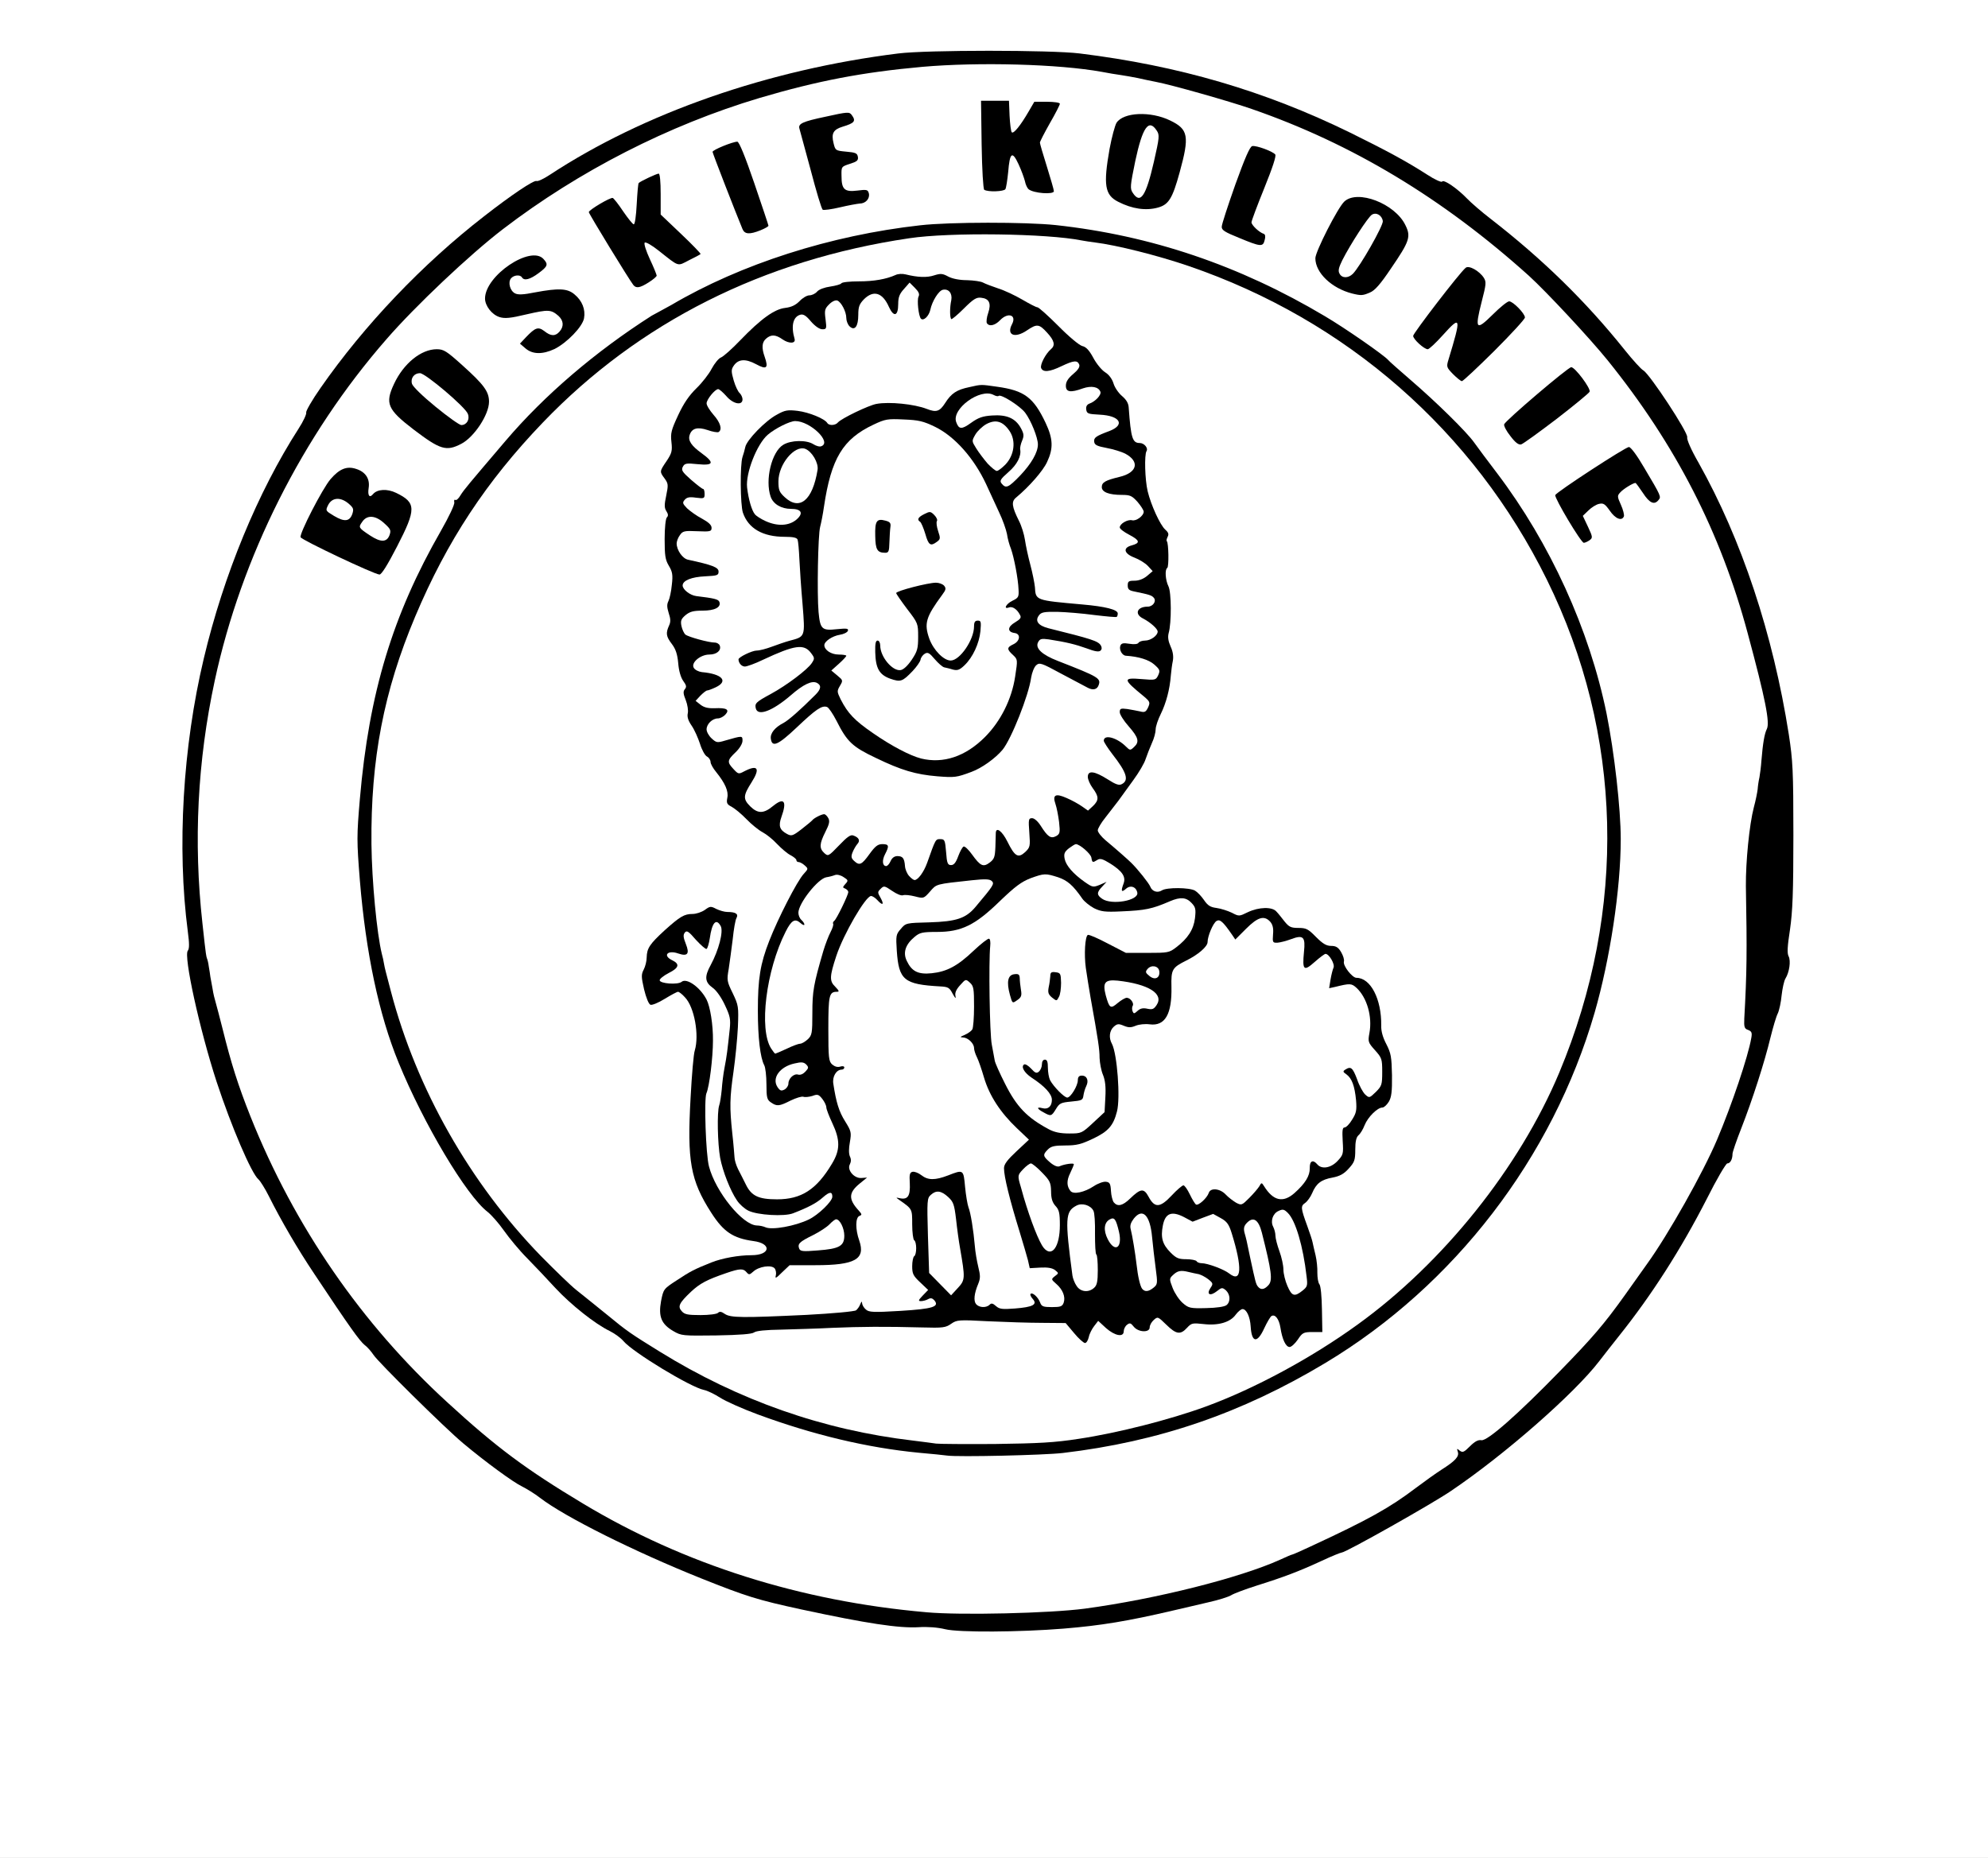<svg xmlns="http://www.w3.org/2000/svg" version="1.0" preserveAspectRatio="xMidYMid meet" viewBox="0 0 9960 9310">
<rect x="0" y="0" width="9960" height="9310" fill="#808080" stroke="none"/>
<g id="layer101" fill="#000000" stroke="none">
 <path d="M4735 8184 c-37 -9 -88 -13 -132 -10 -99 6 -262 -19 -588 -89 -221 -48 -275 -65 -503 -156 -334 -134 -681 -307 -806 -403 -27 -21 -68 -46 -90 -57 -43 -20 -186 -125 -296 -217 -88 -74 -410 -390 -489 -481 -130 -148 -387 -544 -500 -768 -23 -46 -46 -83 -51 -83 -23 0 -141 -276 -215 -500 -85 -261 -166 -630 -144 -656 8 -10 8 -36 0 -96 -55 -421 -25 -927 80 -1368 99 -418 271 -835 475 -1152 24 -37 41 -74 38 -81 -2 -7 30 -63 72 -123 221 -317 528 -638 839 -880 137 -107 249 -182 263 -177 7 3 36 -11 65 -30 473 -311 1096 -528 1747 -609 142 -18 767 -18 910 0 495 61 926 187 1355 397 186 92 279 142 385 210 40 26 72 40 75 34 8 -12 101 52 133 92 13 16 63 59 110 96 234 180 456 393 631 604 57 68 120 140 142 159 54 50 238 327 232 351 -3 11 19 62 57 128 216 385 373 858 452 1361 20 131 23 180 23 505 0 290 -4 382 -17 473 -13 83 -15 119 -7 134 12 23 3 96 -16 118 -7 8 -15 43 -19 78 -3 34 -12 75 -19 90 -8 15 -24 70 -37 122 -29 121 -90 311 -146 454 -24 61 -44 122 -44 134 0 13 -13 36 -28 50 -16 15 -66 101 -113 192 -123 240 -269 466 -428 665 -31 39 -75 95 -98 125 -50 65 -250 265 -379 376 -110 96 -257 209 -384 295 -95 65 -528 309 -548 309 -5 0 -50 18 -99 41 -108 50 -209 88 -328 125 -49 16 -97 33 -105 40 -31 25 -450 122 -660 153 -228 34 -697 49 -795 25z m700 -143 c356 -48 777 -154 980 -246 30 -14 56 -25 59 -25 3 0 44 -18 93 -41 289 -134 395 -193 528 -294 44 -33 99 -73 123 -88 34 -22 41 -31 33 -41 -9 -10 -3 -20 23 -40 21 -15 37 -22 41 -16 10 16 40 -5 64 -46 19 -32 50 -43 43 -15 -6 28 31 4 129 -83 58 -51 143 -133 190 -181 46 -48 109 -112 139 -141 72 -69 310 -372 310 -395 0 -3 -17 -9 -37 -12 -33 -6 -40 -3 -64 26 -20 24 -30 29 -39 21 -8 -8 -5 -19 13 -40 13 -16 36 -49 51 -73 19 -29 31 -40 38 -33 5 5 8 18 6 28 -2 13 6 25 25 37 28 17 29 17 47 -5 32 -39 136 -210 216 -355 116 -208 196 -398 270 -637 30 -99 32 -110 17 -121 -10 -8 -14 -20 -10 -33 3 -12 2 -24 -2 -26 -4 -3 -5 -31 -2 -63 9 -133 12 -247 11 -403 -3 -349 -4 -389 -17 -379 -18 15 -25 -6 -12 -38 10 -25 12 -26 23 -10 9 14 13 -3 22 -90 6 -60 15 -121 19 -138 8 -30 8 -30 -13 -11 -20 17 -22 17 -28 2 -9 -24 15 -50 33 -35 18 16 24 8 28 -38 2 -21 6 -51 10 -68 3 -16 8 -55 10 -85 9 -104 17 -155 27 -167 16 -20 -11 -154 -96 -470 -117 -437 -277 -777 -545 -1158 -468 -667 -1151 -1183 -1920 -1449 -109 -38 -405 -122 -481 -136 -25 -5 -65 -13 -90 -19 -25 -5 -64 -12 -85 -15 -22 -3 -65 -10 -95 -16 -107 -19 -397 -40 -560 -40 -784 0 -1556 232 -2205 663 -247 164 -358 254 -593 482 -301 291 -548 630 -740 1011 -337 670 -470 1399 -388 2129 2 17 7 61 11 100 4 38 9 73 12 78 2 4 7 22 9 40 3 18 7 41 8 52 2 11 7 38 11 60 3 22 11 54 16 70 5 17 20 75 34 130 57 230 107 373 220 627 85 191 264 498 387 665 88 119 172 223 179 223 5 0 15 12 23 28 14 27 211 231 316 328 87 79 244 210 310 258 638 460 1298 708 2070 775 172 16 621 5 795 -18z"/>
 <path d="M4745 7314 c-16 -2 -79 -9 -140 -14 -260 -25 -531 -90 -808 -192 -76 -28 -161 -66 -189 -84 -28 -18 -65 -36 -82 -39 -70 -15 -379 -203 -410 -249 -8 -13 -35 -34 -61 -46 -74 -36 -195 -132 -284 -226 -46 -49 -114 -120 -151 -159 -37 -38 -88 -99 -113 -135 -25 -36 -61 -77 -80 -92 -109 -86 -325 -447 -450 -753 -99 -241 -164 -550 -194 -912 -16 -201 -16 -223 0 -410 46 -527 161 -911 395 -1323 61 -106 77 -144 77 -175 0 -32 5 -42 23 -50 12 -5 22 -17 22 -26 0 -22 11 -31 25 -19 10 8 22 -1 46 -32 246 -317 555 -600 894 -816 11 -6 27 -15 35 -19 8 -4 37 -20 64 -35 348 -205 798 -349 1246 -399 147 -17 531 -17 680 -1 477 52 920 202 1347 456 112 67 306 203 358 252 17 16 61 55 100 89 99 86 275 263 310 313 17 23 69 92 116 154 336 442 531 943 599 1534 25 224 25 370 0 597 -60 542 -225 1000 -511 1422 -251 371 -598 702 -969 925 -420 252 -834 394 -1315 451 -92 11 -526 21 -580 13z m660 -124 c504 -75 976 -268 1396 -572 236 -170 479 -413 655 -654 456 -626 654 -1405 549 -2164 -67 -487 -261 -960 -556 -1358 -116 -157 -128 -170 -280 -328 -276 -289 -623 -522 -1027 -690 -207 -86 -497 -170 -656 -189 -22 -3 -52 -7 -66 -10 -173 -35 -660 -42 -865 -11 -467 69 -870 214 -1246 446 -791 489 -1341 1366 -1419 2265 -22 253 0 683 43 855 4 14 9 36 11 50 5 28 7 32 35 140 89 339 235 648 456 969 113 163 339 416 450 502 28 21 91 72 140 114 148 126 326 236 590 367 273 136 627 238 960 277 50 6 101 13 115 15 14 2 147 3 295 2 218 -3 299 -7 420 -26z"/>
 <path d="M6345 6810 c-11 -4 -25 -5 -32 -3 -17 7 -55 -16 -47 -28 3 -6 17 -8 30 -5 13 4 33 1 44 -6 16 -10 22 -10 35 3 21 21 -1 50 -30 39z"/>
 <path d="M6215 6770 c-3 -5 -4 -11 -1 -11 16 -4 26 -7 31 -9 3 -1 9 -3 14 -4 20 -2 24 -17 9 -33 -17 -19 -33 -77 -29 -105 4 -29 -19 -30 -44 0 -32 38 -93 55 -166 47 -54 -6 -58 -5 -74 19 -26 39 -63 34 -110 -14 -44 -45 -58 -46 -65 -4 -5 26 -9 29 -47 32 -34 2 -45 -1 -55 -17 -16 -26 -28 -27 -28 -3 0 52 -56 55 -110 6 l-40 -36 -14 33 c-7 19 -16 42 -19 52 -14 38 -39 32 -86 -21 l-46 -52 -115 -1 c-63 0 -185 -4 -270 -8 -148 -8 -156 -7 -185 13 -27 19 -41 21 -145 18 -293 -7 -368 -4 -393 17 -16 12 -21 9 -18 -11 0 -5 -35 -8 -79 -8 -67 0 -82 3 -98 20 -18 19 -44 22 -67 8 -16 -10 -118 -12 -138 -3 -10 4 -21 5 -24 1 -3 -3 -11 -2 -18 4 -6 5 -92 10 -191 12 l-179 3 -48 -29 c-30 -18 -55 -42 -67 -66 -17 -34 -18 -44 -8 -99 10 -53 17 -66 47 -90 134 -103 285 -160 424 -161 44 0 57 -3 57 -15 0 -10 -10 -15 -34 -15 -41 0 -102 -21 -150 -52 -40 -25 -130 -158 -164 -243 -36 -88 -45 -213 -32 -444 6 -113 15 -220 21 -237 27 -88 -16 -274 -64 -274 -5 0 -35 16 -68 36 -55 34 -60 36 -81 22 -17 -11 -28 -35 -40 -88 -15 -64 -16 -76 -3 -101 8 -15 15 -42 15 -59 0 -47 21 -79 101 -150 88 -79 105 -89 147 -90 19 0 47 -9 63 -20 26 -19 30 -20 58 -5 17 8 43 15 58 15 42 0 76 26 63 50 -5 10 -14 58 -19 107 -6 48 -15 115 -20 148 -10 57 -9 63 20 122 29 61 30 67 26 170 -3 60 -13 160 -22 223 -19 132 -20 178 -6 310 6 52 10 106 11 119 0 13 8 40 18 60 11 20 27 52 36 72 23 48 51 59 142 59 119 0 181 -39 252 -158 37 -61 42 -124 15 -175 -9 -18 -27 -59 -38 -92 -15 -40 -26 -59 -36 -56 -8 2 -32 5 -54 6 -22 2 -59 12 -82 24 -54 27 -65 26 -102 -5 -30 -25 -31 -29 -31 -101 0 -41 -5 -84 -11 -95 -20 -37 -32 -139 -32 -273 0 -161 12 -235 57 -350 43 -113 141 -301 174 -337 24 -26 24 -28 6 -35 -30 -11 -106 -72 -132 -104 -13 -16 -40 -38 -60 -48 -21 -11 -57 -40 -82 -66 -25 -26 -62 -56 -84 -67 -36 -18 -38 -22 -33 -55 7 -40 -9 -77 -54 -133 -16 -19 -29 -39 -29 -44 0 -5 -8 -19 -19 -30 -10 -12 -26 -44 -35 -73 -10 -29 -28 -68 -42 -88 -17 -25 -22 -44 -18 -61 3 -13 -1 -42 -10 -65 -13 -32 -14 -44 -5 -55 10 -12 8 -20 -8 -42 -12 -17 -22 -50 -25 -89 -4 -45 -13 -71 -32 -96 -29 -38 -31 -54 -14 -92 9 -19 8 -34 -2 -64 -9 -29 -9 -43 -1 -59 6 -12 14 -48 17 -81 6 -50 3 -66 -15 -96 -18 -30 -21 -52 -21 -134 0 -56 5 -102 11 -108 8 -8 7 -17 -2 -31 -11 -17 -11 -32 -1 -79 11 -53 10 -60 -8 -85 -26 -35 -26 -35 10 -88 26 -39 29 -51 24 -95 -5 -44 -1 -60 34 -135 28 -60 55 -99 92 -135 28 -27 61 -68 72 -90 24 -47 57 -85 73 -85 6 0 45 -35 86 -78 104 -109 178 -163 233 -169 32 -4 52 -14 72 -34 15 -16 37 -29 49 -29 12 0 30 -8 39 -19 10 -11 37 -21 66 -25 27 -4 52 -11 55 -16 3 -6 43 -10 89 -10 79 0 123 -8 173 -32 12 -6 36 -7 55 -4 78 16 113 18 148 6 32 -10 42 -10 71 6 21 11 57 18 94 18 33 1 69 6 80 12 11 6 45 19 75 29 30 9 85 35 121 56 36 21 71 39 79 39 7 0 46 33 85 73 88 88 111 108 150 127 17 9 42 37 60 68 16 29 44 61 62 72 21 12 34 30 38 52 4 18 23 47 43 65 34 31 36 38 42 123 5 75 12 100 29 100 24 0 65 45 56 61 -12 19 -9 142 5 201 17 70 62 168 88 192 16 14 19 23 12 36 -5 10 -7 20 -4 22 9 9 11 129 2 134 -13 8 -9 62 6 92 15 29 16 183 1 235 -5 20 -2 40 10 67 12 26 15 50 11 72 -4 18 -8 51 -10 73 -5 69 -24 139 -50 192 -14 28 -26 63 -26 78 0 15 -8 46 -19 69 -10 23 -24 58 -31 79 -11 35 -58 106 -140 211 -16 21 -30 42 -30 47 0 6 -16 25 -35 45 -42 42 -44 66 -7 92 85 63 232 214 232 241 0 14 36 15 45 1 3 -5 36 -10 73 -10 77 0 122 21 147 70 12 24 22 30 48 30 17 0 50 10 73 22 l41 21 45 -21 c48 -24 107 -28 139 -12 11 6 31 29 44 50 23 37 29 40 71 40 41 0 50 5 90 45 32 33 51 45 73 45 42 0 87 55 82 98 -4 24 27 59 56 65 80 16 135 122 133 256 -1 28 8 60 26 94 23 45 26 63 28 156 1 122 -12 153 -78 184 -27 13 -43 30 -57 61 -10 24 -26 49 -34 56 -10 9 -15 31 -15 73 0 58 -1 61 -49 108 -33 33 -56 49 -74 49 -48 0 -76 18 -93 60 -9 22 -25 47 -37 55 -21 15 -21 13 13 110 12 33 24 69 26 80 2 11 9 40 15 65 6 25 10 65 9 88 0 24 4 50 10 57 7 9 12 63 13 137 l2 123 -56 0 c-53 0 -56 1 -82 37 -15 21 -35 38 -45 38 -26 0 -55 -24 -57 -46 -4 -53 -17 -114 -24 -114 -8 0 -52 100 -60 136 0 4 -8 1 -17 -6 -12 -11 -15 -11 -12 0 2 8 -3 15 -9 16 -7 1 -15 3 -18 4 -3 1 -8 3 -12 4 -5 1 -13 5 -20 9 -6 4 -14 3 -18 -3z m-2135 -203 l204 -12 6 -25 c4 -16 13 -25 25 -25 12 0 21 9 25 25 l6 25 114 -4 c63 -2 118 -5 122 -7 3 -2 4 -12 1 -22 -3 -12 4 -25 22 -36 l26 -17 -40 -40 c-35 -34 -41 -45 -41 -82 0 -24 5 -48 10 -53 7 -7 4 -10 -12 -10 -20 1 -23 -3 -20 -29 2 -16 8 -34 13 -39 5 -6 9 -43 9 -83 0 -69 -1 -73 -28 -87 -43 -22 -55 -41 -38 -55 9 -8 24 -10 37 -6 21 7 22 6 15 -45 -6 -42 -4 -56 10 -71 22 -24 40 -24 71 1 33 26 63 25 139 -2 33 -12 67 -19 76 -16 12 5 18 28 23 90 4 46 12 94 17 108 11 27 25 114 32 195 2 28 10 74 17 103 11 44 11 58 0 85 -8 18 -16 47 -18 65 -5 29 -3 32 19 32 13 0 29 -5 36 -12 9 -9 16 -8 30 5 19 18 76 22 145 11 36 -6 37 -7 20 -26 -16 -18 -16 -20 1 -36 16 -16 19 -15 52 21 27 29 42 37 68 37 19 0 36 -6 39 -12 6 -19 -15 -60 -43 -85 -20 -17 -23 -24 -12 -34 22 -24 12 -30 -41 -28 -29 1 -59 -1 -65 -5 -6 -4 -16 -26 -22 -49 -5 -23 -24 -87 -41 -142 -51 -166 -79 -278 -79 -323 0 -21 14 -40 62 -82 l61 -56 -38 -37 c-21 -20 -41 -37 -45 -37 -19 0 -119 -172 -140 -241 -12 -41 -28 -87 -36 -102 -8 -16 -14 -37 -14 -48 0 -11 -8 -22 -17 -25 -59 -18 -65 -39 -19 -58 l36 -15 0 -105 c0 -69 -4 -107 -12 -112 -15 -10 -47 31 -41 54 5 20 -20 47 -35 38 -5 -3 -12 -19 -15 -35 -6 -28 -10 -30 -49 -30 -112 0 -208 -32 -208 -69 0 -10 -5 -23 -11 -29 -6 -6 -13 -49 -16 -96 l-6 -84 36 -39 35 -39 119 -3 c137 -4 187 -21 230 -81 15 -20 38 -48 52 -63 13 -15 23 -29 20 -32 -2 -2 -40 1 -84 5 -196 21 -199 22 -216 67 -9 22 -13 24 -52 17 -23 -3 -58 -8 -77 -9 -19 -1 -50 -12 -67 -26 -39 -29 -54 -19 -31 20 14 25 15 30 2 41 -12 10 -19 8 -37 -10 -30 -28 -38 -26 -64 12 -87 128 -170 347 -145 385 5 8 25 17 43 21 53 11 44 35 -14 39 l-47 3 2 167 3 167 35 0 c28 0 35 4 35 20 0 12 -11 25 -28 33 -25 12 -27 17 -23 50 13 92 29 141 60 191 31 50 32 56 24 104 -6 32 -6 58 0 72 6 13 6 28 1 38 -17 29 7 57 43 54 45 -3 50 26 8 48 -44 23 -56 54 -35 94 9 18 27 36 41 41 30 12 27 34 -4 38 -27 4 -29 45 -7 110 14 38 13 46 0 73 -28 52 -85 69 -240 69 l-134 0 -30 37 c-24 29 -33 34 -44 25 -8 -7 -12 -23 -10 -37 5 -23 3 -24 -33 -18 -22 3 -46 15 -56 27 -16 19 -17 20 -36 3 -10 -9 -25 -17 -33 -17 -16 1 -107 31 -159 53 -46 20 -134 101 -128 119 6 17 134 23 164 7 18 -9 27 -8 45 5 28 19 140 20 449 3z m2058 -57 c6 -35 -11 -43 -42 -19 -26 20 -28 21 -47 3 -17 -16 -18 -19 -4 -40 14 -22 13 -24 -8 -35 -24 -14 -91 -30 -121 -30 -34 0 -39 17 -21 66 28 72 48 82 152 80 83 -2 88 -3 91 -25z m-1332 -144 c-3 -28 -10 -78 -16 -111 -6 -33 -15 -98 -20 -145 -11 -88 -29 -120 -69 -120 -35 0 -37 12 -31 202 l5 187 45 46 45 46 24 -27 c20 -24 22 -35 17 -78z m1709 91 c15 -12 17 -22 12 -63 -9 -67 -23 -142 -35 -184 -34 -117 -58 -148 -89 -117 -15 14 -15 22 -5 50 7 18 12 42 12 53 0 11 9 44 20 74 11 30 20 71 20 91 0 39 25 109 38 109 5 0 16 -6 27 -13z m-1037 -81 c2 -38 0 -76 -4 -85 -4 -9 -7 -59 -6 -112 0 -53 -3 -101 -7 -107 -3 -6 -18 -13 -32 -17 -21 -5 -31 -1 -46 19 -22 27 -22 68 -3 216 21 158 22 162 63 158 l32 -3 3 -69z m290 66 c10 -7 10 -25 2 -88 -6 -43 -14 -113 -18 -154 -4 -41 -11 -81 -15 -87 -22 -34 -65 9 -52 51 7 22 21 104 29 171 13 112 21 127 54 107z m576 -52 c-2 -52 -45 -244 -58 -257 -3 -3 -13 -3 -22 1 -16 6 -16 9 1 81 5 22 33 153 42 198 4 19 11 27 22 25 12 -3 16 -14 15 -48z m-164 -99 c-36 -144 -42 -158 -73 -173 -27 -13 -36 -12 -83 5 l-53 19 -36 -21 c-20 -11 -45 -21 -56 -21 -37 0 -52 86 -24 140 19 37 43 50 94 50 22 0 43 5 46 10 3 6 15 10 25 10 31 0 113 31 140 52 l25 20 3 -22 c2 -13 -1 -44 -8 -69z m-1985 -57 c17 -7 21 -69 6 -93 -8 -12 -16 -9 -44 16 -19 17 -58 41 -86 53 -28 13 -51 28 -51 33 0 10 145 2 175 -9z m1085 -3 c5 -11 10 -52 10 -92 0 -61 -4 -77 -22 -96 -15 -17 -22 -36 -22 -72 -1 -43 -6 -55 -36 -86 -39 -40 -50 -43 -75 -15 -17 18 -17 24 0 80 1 3 7 25 14 50 18 59 59 177 77 218 17 36 38 41 54 13z m310 -44 c-5 -17 -10 -41 -13 -52 -3 -18 -5 -18 -16 6 -11 22 -10 31 3 58 21 40 37 32 26 -12z m-1630 -65 c85 -17 157 -59 181 -105 10 -18 8 -18 -21 7 -31 26 -74 48 -147 76 -49 18 -179 9 -228 -16 -67 -35 -133 -153 -157 -284 -13 -70 -16 -227 -5 -260 5 -14 10 -50 13 -80 2 -30 8 -80 14 -110 11 -56 15 -90 26 -192 5 -48 2 -66 -21 -115 -14 -32 -41 -70 -60 -85 -43 -36 -47 -63 -17 -117 24 -43 62 -152 62 -178 0 -7 -4 -13 -9 -13 -5 0 -12 25 -16 55 -10 81 -30 88 -89 28 l-46 -47 17 47 c19 53 12 70 -31 70 -22 0 -24 2 -15 19 13 24 -6 48 -54 72 l-32 16 41 0 c22 0 45 -5 50 -10 25 -25 104 33 140 102 22 42 37 129 36 213 0 84 -18 231 -33 264 -14 34 -2 312 17 376 35 123 150 264 216 266 13 0 32 4 43 9 21 10 47 8 125 -8z m1700 -137 c50 -49 79 -50 105 -3 12 24 27 38 39 38 11 0 41 -24 67 -52 55 -59 70 -59 101 2 28 55 34 56 62 11 32 -50 69 -55 107 -15 13 14 37 32 52 40 26 14 29 13 55 -13 15 -16 37 -42 49 -58 l22 -30 26 30 c14 17 30 36 36 43 15 19 63 14 92 -8 44 -35 69 -78 71 -123 1 -34 5 -43 22 -45 11 -2 27 4 34 13 19 23 63 18 89 -9 21 -22 23 -33 20 -98 -4 -67 -2 -73 16 -76 34 -5 55 -54 49 -114 -8 -83 -12 -96 -42 -123 l-27 -26 24 -20 c43 -35 58 -25 91 63 12 32 26 61 32 64 5 4 20 -3 31 -15 18 -18 22 -33 22 -90 0 -64 -2 -70 -36 -108 -35 -39 -36 -43 -28 -87 18 -97 -30 -226 -84 -226 -11 0 -35 5 -53 12 -47 17 -66 -1 -58 -56 4 -22 10 -48 14 -56 9 -16 -5 -50 -20 -50 -6 0 -28 18 -51 41 -40 40 -41 40 -61 22 -18 -16 -20 -26 -15 -86 l6 -67 -27 6 c-15 4 -39 13 -54 20 -56 28 -83 7 -83 -65 0 -43 -2 -46 -29 -49 -24 -3 -38 6 -81 52 l-52 55 -25 -27 c-14 -15 -31 -37 -37 -49 -6 -13 -17 -23 -24 -23 -11 0 -37 64 -37 93 0 21 -71 83 -127 111 -32 16 -53 33 -54 44 0 9 0 45 1 79 2 78 -15 135 -51 169 -23 22 -39 28 -86 30 -93 5 -117 6 -143 2 -21 -2 -26 2 -28 24 -2 15 2 37 8 48 13 25 31 138 35 230 7 136 -35 212 -149 266 -58 28 -82 34 -137 34 -49 0 -70 4 -80 16 -11 14 -10 19 10 36 15 11 31 16 40 12 35 -15 67 -15 80 -1 10 13 9 23 -6 54 -11 21 -17 49 -15 61 3 22 7 23 39 17 20 -4 52 -17 72 -31 20 -13 45 -24 57 -24 24 0 59 34 50 48 -11 18 6 72 22 72 9 0 32 -16 52 -35z m-194 -369 l48 -43 4 -75 c3 -52 -1 -85 -12 -112 -9 -21 -16 -59 -17 -85 0 -43 -7 -89 -45 -301 -37 -210 -38 -294 -4 -325 16 -14 25 -11 109 32 l92 48 107 0 c95 0 110 -3 139 -23 54 -38 76 -77 77 -139 2 -86 -17 -90 -154 -38 -63 24 -82 27 -192 32 -130 6 -171 -15 -250 -130 -16 -23 -95 -57 -132 -57 -8 0 -41 10 -73 21 -46 18 -77 41 -153 114 -124 122 -193 155 -317 155 -75 0 -86 2 -108 24 -33 33 -40 67 -21 105 40 76 191 45 300 -63 78 -77 81 -79 106 -66 19 10 21 17 15 48 -12 58 -9 430 4 497 6 33 13 68 14 78 2 10 25 62 51 115 38 75 60 107 100 141 81 68 131 91 202 91 59 0 64 -2 110 -44z m-1536 -190 c0 -26 37 -60 65 -61 16 0 30 -6 33 -13 3 -10 -5 -12 -34 -6 -22 3 -47 11 -57 16 -22 11 -39 52 -31 73 7 17 24 10 24 -9z m30 -197 c30 -12 62 -25 70 -29 12 -6 16 -36 21 -141 3 -74 11 -147 16 -164 6 -16 21 -66 33 -110 13 -44 31 -95 41 -114 17 -32 17 -35 2 -46 -10 -8 -14 -19 -10 -30 6 -14 10 -15 22 -5 9 7 17 11 18 9 7 -10 57 -118 57 -123 0 -3 -12 -4 -26 -3 -39 3 -40 -19 -3 -39 28 -14 30 -17 15 -26 -9 -5 -25 -7 -34 -3 -9 4 -28 9 -42 11 -26 5 -54 33 -95 96 -29 44 -32 74 -9 100 14 14 14 20 4 33 -12 14 -15 14 -30 0 -26 -23 -34 -19 -58 31 -46 94 -74 192 -93 329 -17 115 4 264 35 251 6 -2 36 -14 66 -27z m1824 -205 c16 -42 -54 -75 -186 -90 -53 -5 -55 -3 -37 57 l12 38 29 -24 c16 -14 36 -25 44 -25 15 0 54 34 54 48 0 14 78 11 84 -4z m-123 -534 c21 -12 26 -30 7 -30 -6 0 -20 8 -30 17 -29 26 -45 4 -30 -43 10 -34 9 -39 -17 -63 -15 -14 -40 -32 -55 -40 -24 -13 -28 -13 -41 5 -15 19 -15 19 -30 0 -8 -11 -15 -28 -15 -38 0 -26 -55 -52 -81 -37 -17 9 -20 17 -15 42 7 36 27 59 81 97 38 26 43 27 72 15 27 -12 34 -11 45 2 11 13 9 18 -10 31 -24 16 -29 38 -9 45 22 10 108 7 128 -3z m-1056 -123 c8 -13 24 -52 36 -88 31 -95 60 -119 101 -82 13 12 18 31 18 72 0 60 10 59 30 -2 19 -59 37 -58 90 2 43 48 49 52 69 42 19 -11 22 -19 20 -80 -2 -79 3 -91 37 -91 20 0 29 11 54 65 16 36 36 65 44 65 29 0 38 -28 35 -107 -4 -78 -4 -78 22 -81 26 -3 31 1 88 77 40 54 52 -25 19 -128 -9 -28 -7 -36 10 -53 20 -20 20 -20 66 1 26 11 60 30 77 42 29 21 31 21 44 3 20 -26 19 -35 -10 -74 -27 -37 -32 -69 -13 -88 20 -20 50 -13 108 23 90 58 95 12 10 -96 -27 -35 -50 -69 -50 -75 0 -6 9 -19 20 -29 19 -17 21 -17 60 0 22 10 47 26 56 36 9 10 21 16 25 13 20 -12 7 -46 -36 -94 -25 -28 -45 -59 -45 -69 0 -30 26 -44 67 -37 71 12 77 11 81 -6 2 -11 -11 -26 -37 -42 -55 -35 -78 -70 -60 -92 11 -13 26 -15 77 -11 51 4 65 2 69 -11 12 -31 -45 -56 -151 -67 -22 -2 -46 -31 -46 -55 0 -28 34 -52 65 -44 14 4 36 2 48 -4 12 -6 33 -12 47 -14 31 -4 34 -36 5 -52 -53 -29 -75 -49 -75 -66 0 -23 36 -50 67 -50 32 0 29 -17 -4 -23 -98 -20 -113 -28 -113 -61 0 -31 19 -46 55 -46 17 0 40 -6 51 -14 24 -19 13 -32 -59 -66 -42 -20 -53 -30 -55 -52 -3 -23 2 -30 24 -39 l28 -10 -39 -22 c-46 -26 -52 -43 -27 -75 13 -17 30 -24 58 -25 46 -2 54 -21 25 -59 -18 -22 -30 -26 -85 -30 -141 -9 -143 -95 -3 -127 108 -24 73 -87 -59 -106 -84 -12 -109 -56 -55 -94 16 -12 35 -21 43 -21 20 0 59 -30 53 -41 -4 -5 -38 -9 -76 -9 -65 0 -70 -2 -81 -26 -13 -29 -4 -52 28 -69 46 -24 48 -27 30 -41 -15 -10 -25 -10 -58 2 -74 26 -108 14 -108 -38 0 -19 10 -35 35 -55 61 -48 43 -57 -37 -18 -65 32 -93 32 -114 1 -15 -23 -14 -27 11 -70 15 -25 31 -46 36 -46 18 0 9 -36 -16 -63 -32 -33 -42 -34 -89 -2 -40 27 -57 30 -87 15 -20 -11 -26 -54 -9 -65 12 -8 13 -25 1 -25 -5 0 -19 11 -32 25 -50 52 -120 13 -91 -50 20 -44 15 -65 -15 -65 -20 0 -43 16 -85 57 -51 50 -60 56 -73 43 -16 -16 -19 -57 -9 -108 5 -27 3 -32 -13 -32 -20 0 -53 55 -53 87 0 20 -38 63 -57 63 -30 0 -60 -104 -40 -137 4 -6 0 -19 -10 -28 -16 -16 -18 -16 -35 5 -11 14 -18 39 -18 66 0 33 -5 46 -22 58 -27 19 -33 15 -59 -37 -24 -46 -35 -57 -61 -57 -34 0 -58 36 -58 88 0 38 -5 53 -24 71 l-25 23 -25 -25 c-16 -16 -26 -37 -26 -55 0 -17 -8 -40 -18 -52 -17 -21 -19 -22 -36 -5 -13 14 -15 27 -10 61 12 83 -42 102 -96 34 -27 -34 -35 -38 -51 -30 -21 12 -26 63 -9 90 6 10 4 20 -7 32 -21 23 -38 23 -74 -3 -16 -11 -39 -19 -52 -17 -24 3 -27 29 -12 114 10 55 -4 62 -66 30 -51 -27 -92 -27 -103 -1 -7 18 22 111 40 125 31 27 9 70 -36 70 -17 0 -35 -12 -56 -37 -32 -38 -32 -38 -53 -19 -30 27 -26 50 14 95 66 72 37 126 -52 96 -40 -14 -48 -14 -61 -2 -21 22 -7 49 48 90 27 21 50 43 50 51 0 28 -29 39 -85 32 -31 -3 -56 -2 -60 4 -3 5 21 31 55 56 40 32 60 54 60 69 0 34 -19 45 -67 38 -67 -9 -51 23 32 65 22 11 49 29 59 41 16 18 17 25 7 47 -11 26 -13 26 -86 19 l-74 -7 -7 27 c-7 29 9 74 28 79 7 2 45 11 83 21 81 19 95 29 95 61 0 30 -14 38 -80 41 -75 4 -100 11 -100 28 0 17 16 27 49 32 84 10 115 19 128 40 14 20 13 24 -11 48 -21 21 -34 25 -84 25 -74 0 -97 15 -87 58 7 33 8 33 95 52 66 14 80 21 94 43 15 23 -28 67 -66 67 -76 0 -92 45 -19 52 58 6 101 30 101 58 0 21 -43 55 -83 65 -14 4 -32 14 -38 22 -19 22 6 34 64 31 37 -1 53 3 69 19 l21 21 -27 26 c-15 13 -40 26 -54 28 -22 2 -27 8 -27 32 0 45 24 54 89 32 45 -16 58 -17 71 -6 25 20 17 54 -20 90 -40 38 -42 50 -17 73 15 13 20 14 42 2 34 -19 54 -18 73 3 16 17 15 22 -18 73 -40 63 -43 81 -15 109 28 28 55 25 100 -11 23 -18 45 -29 54 -26 24 9 29 49 12 97 -14 40 -14 46 1 62 23 25 30 23 87 -25 88 -75 110 -81 141 -33 15 23 15 27 -9 75 -51 100 -29 123 46 47 58 -59 84 -65 113 -23 12 17 11 23 -5 46 -51 71 -12 91 42 21 25 -33 42 -46 64 -48 43 -4 61 19 45 56 -10 22 -10 25 0 15 7 -7 23 -13 35 -13 26 0 65 45 58 65 -6 16 12 55 26 55 5 0 16 -10 25 -23z"/>
 <path d="M3530 6525 c-25 -25 -31 -38 -23 -46 17 -17 48 -6 48 18 1 11 6 28 13 36 27 32 -6 25 -38 -8z"/>
 <path d="M3755 6540 c-11 -18 10 -32 41 -28 40 4 38 32 -3 36 -17 2 -34 -2 -38 -8z"/>
 <path d="M4061 6537 c-6 -8 -8 -17 -4 -20 3 -4 1 -13 -6 -20 -9 -11 -8 -17 2 -25 11 -9 19 -5 36 19 23 31 22 59 -2 59 -8 0 -20 -6 -26 -13z"/>
 <path d="M4461 6526 c-9 -10 -9 -16 -1 -21 6 -4 15 -18 21 -32 10 -26 26 -27 43 -1 7 12 5 23 -7 42 -19 29 -39 33 -56 12z"/>
 <path d="M3567 6483 c-12 -11 -8 -22 14 -33 27 -15 56 5 38 26 -12 15 -41 19 -52 7z"/>
 <path d="M5002 6448 c-17 -17 -15 -43 3 -58 21 -18 37 0 33 36 -3 31 -18 40 -36 22z"/>
 <path d="M4236 6443 c-12 -12 -5 -22 26 -37 21 -11 35 -13 42 -6 6 6 6 13 1 18 -17 15 -63 31 -69 25z"/>
 <path d="M4429 6308 c-5 -11 -11 -59 -12 -92 -2 -47 18 -60 33 -20 14 35 9 106 -7 112 -7 2 -14 2 -14 0z"/>
 <path d="M5025 6268 c-8 -21 10 -73 26 -73 18 0 24 38 9 64 -12 24 -28 27 -35 9z"/>
 <path d="M4953 5948 c-36 -22 -41 -35 -18 -44 17 -7 77 34 72 49 -6 18 -20 16 -54 -5z"/>
 <path d="M4602 5778 c-7 -7 -12 -20 -12 -31 0 -10 -4 -27 -10 -37 -7 -13 -6 -21 4 -29 16 -14 26 -2 45 51 16 50 2 75 -27 46z"/>
 <path d="M4794 5756 c-8 -22 -1 -59 13 -64 20 -6 39 44 23 63 -16 19 -29 19 -36 1z"/>
 <path d="M4941 5741 c-14 -26 -14 -78 0 -87 18 -11 32 13 33 57 1 46 -16 62 -33 30z"/>
 <path d="M4365 5740 c-8 -13 12 -47 35 -60 28 -15 37 12 16 45 -17 26 -40 33 -51 15z"/>
 <path d="M4714 5559 c-10 -17 13 -36 27 -22 12 12 4 33 -11 33 -5 0 -12 -5 -16 -11z"/>
 <path d="M4344 5504 c-4 -10 -13 -33 -20 -51 -10 -26 -10 -34 1 -43 20 -16 29 -7 45 40 12 36 12 43 -3 57 -15 15 -17 15 -23 -3z"/>
 <path d="M4863 5488 c-18 -23 -21 -57 -8 -68 11 -9 18 -5 30 14 26 39 5 88 -22 54z"/>
 <path d="M4585 5470 c-9 -14 3 -30 23 -30 10 0 27 -7 39 -15 18 -12 23 -13 32 -1 9 11 6 18 -18 35 -31 22 -66 27 -76 11z"/>
 <path d="M4475 5220 c-10 -16 4 -118 17 -126 22 -14 31 15 22 72 -9 56 -25 77 -39 54z"/>
 <path d="M4323 5188 c-6 -7 -15 -27 -21 -45 -8 -25 -8 -34 3 -43 11 -9 17 -6 30 13 29 45 18 114 -12 75z"/>
 <path d="M4682 5188 c-15 -15 -16 -84 -1 -94 17 -10 27 7 31 55 3 45 -8 61 -30 39z"/>
 <path d="M4341 4881 c-7 -13 -8 -22 -1 -26 14 -9 52 14 47 28 -6 20 -35 19 -46 -2z"/>
 <path d="M4345 4690 c-4 -7 -3 -16 3 -22 14 -14 57 -6 57 12 0 18 -50 26 -60 10z"/>
 <path d="M4673 4554 c-8 -21 13 -42 28 -27 13 13 5 43 -11 43 -6 0 -13 -7 -17 -16z"/>
 <path d="M4773 4554 c-9 -23 10 -69 27 -69 19 0 25 38 10 64 -13 25 -28 27 -37 5z"/>
 <path d="M5217 5589 c-48 -25 -48 -55 1 -53 29 2 32 -1 32 -25 0 -29 -18 -49 -89 -96 -54 -36 -66 -63 -40 -90 18 -19 19 -19 48 9 l29 28 4 -27 c3 -32 28 -51 52 -42 12 5 16 19 16 55 0 51 26 104 63 126 20 12 33 -1 43 -44 8 -38 19 -55 38 -58 36 -7 75 55 46 73 -5 3 -10 19 -10 34 0 40 -28 61 -81 61 -38 0 -48 4 -72 35 -15 19 -31 35 -35 35 -4 -1 -24 -10 -45 -21z"/>
 <path d="M5062 5037 c-15 -20 -32 -78 -32 -112 0 -73 89 -92 97 -20 2 11 5 36 9 56 5 32 2 38 -29 62 -27 20 -37 24 -45 14z"/>
 <path d="M5261 5011 c-30 -25 -33 -31 -27 -62 4 -19 8 -43 9 -54 5 -48 49 -61 81 -26 21 23 20 90 -2 133 -19 39 -23 40 -61 9z"/>
 <path d="M3904 5166 c-17 -13 -17 -16 -4 -30 14 -14 19 -14 35 -3 11 9 16 20 12 31 -8 20 -17 20 -43 2z"/>
 <path d="M3994 5055 c-16 -25 -13 -55 5 -55 16 0 44 48 37 65 -8 22 -23 18 -42 -10z"/>
 <path d="M3926 4912 c-11 -10 -6 -20 20 -37 30 -20 56 -6 35 18 -13 16 -47 28 -55 19z"/>
 <path d="M4020 4775 c-13 -15 -7 -45 8 -45 15 0 44 38 37 49 -9 16 -30 14 -45 -4z"/>
 <path d="M4103 4574 c-8 -21 13 -42 28 -27 13 13 5 43 -11 43 -6 0 -13 -7 -17 -16z"/>
 <path d="M4695 3910 c-107 -9 -179 -30 -308 -92 -121 -58 -162 -97 -213 -201 -18 -37 -34 -57 -46 -57 -19 0 -109 73 -178 144 -48 50 -68 56 -93 28 -34 -37 -13 -88 51 -122 52 -28 186 -156 177 -170 -8 -13 -82 27 -137 76 -82 73 -166 94 -179 44 -9 -38 5 -55 84 -97 84 -46 192 -125 201 -149 3 -8 1 -24 -4 -35 -19 -35 -80 -22 -227 47 -39 19 -81 34 -92 34 -25 0 -54 -41 -45 -64 8 -21 75 -56 107 -56 14 0 46 -9 73 -19 27 -10 68 -24 92 -30 24 -7 45 -18 48 -25 3 -8 0 -74 -6 -147 -9 -111 -15 -201 -19 -296 -1 -9 -19 -13 -54 -13 -107 0 -197 -56 -225 -141 -13 -39 -15 -239 -2 -279 5 -14 11 -37 14 -52 9 -38 111 -144 173 -177 47 -26 58 -28 110 -22 56 7 135 40 148 61 9 14 41 12 53 -3 17 -20 154 -86 193 -93 66 -12 161 -2 263 27 42 12 50 12 54 0 12 -35 76 -91 116 -102 22 -5 52 -14 66 -18 14 -4 36 -4 50 0 14 4 42 7 62 8 62 2 143 38 183 82 50 56 105 173 105 224 0 64 -41 137 -124 220 -83 83 -83 83 -38 171 11 21 23 62 27 89 4 28 16 84 28 125 11 41 21 86 22 100 5 66 -17 59 223 79 122 11 184 32 191 65 6 38 -19 43 -136 28 -183 -23 -236 -25 -257 -9 -19 14 -19 15 2 26 12 6 45 16 74 21 94 18 192 52 217 76 22 20 23 26 13 50 -14 29 -25 29 -117 -5 -69 -26 -184 -46 -196 -34 -16 16 13 38 86 67 172 68 197 80 211 102 28 43 -21 94 -67 70 -13 -7 -72 -38 -131 -70 -59 -32 -111 -55 -116 -52 -5 3 -12 26 -15 51 -13 89 -93 293 -141 358 -35 48 -124 115 -179 135 -75 28 -84 29 -172 22z m111 -146 c129 -56 235 -209 260 -374 11 -73 11 -86 -1 -93 -8 -4 -20 -17 -26 -28 -8 -16 -7 -25 7 -40 9 -10 23 -19 31 -19 7 0 13 -4 13 -10 0 -5 -9 -10 -20 -10 -12 0 -24 -9 -30 -22 -7 -19 -3 -28 22 -51 33 -31 32 -63 -2 -54 -10 3 -24 -1 -30 -9 -20 -23 -7 -47 29 -56 31 -9 33 -11 27 -46 -14 -95 -29 -170 -41 -202 -8 -19 -17 -52 -20 -74 -4 -21 -21 -71 -40 -110 -18 -39 -47 -102 -65 -141 -59 -127 -143 -221 -237 -267 -58 -27 -82 -33 -155 -36 -80 -4 -93 -1 -151 26 -144 67 -193 151 -229 392 -5 36 -14 81 -19 100 -5 19 -10 112 -11 205 -2 182 -1 188 7 252 l6 43 57 -6 c46 -5 60 -3 71 10 12 14 11 19 -4 36 -10 11 -30 20 -45 20 -35 0 -65 23 -57 44 4 11 18 16 45 16 24 0 45 6 53 16 12 14 8 21 -26 50 -22 18 -37 35 -35 37 3 2 15 10 28 16 25 13 28 37 7 65 -12 16 -11 24 10 65 34 66 60 92 150 153 185 126 302 155 421 102z m-825 -1174 l24 -19 -40 -1 c-53 0 -103 -32 -122 -77 -35 -85 5 -234 76 -280 41 -28 119 -31 157 -7 30 20 40 14 24 -15 -13 -26 -80 -61 -116 -61 -41 0 -132 57 -159 100 -51 81 -78 207 -56 262 5 13 12 36 16 51 12 57 146 89 196 47z m48 -99 c13 -8 27 -47 48 -129 7 -30 -15 -82 -41 -91 -34 -13 -57 0 -87 47 -37 59 -40 131 -7 162 23 21 63 26 87 11z m1072 -118 c47 -51 79 -109 79 -146 0 -32 -28 -107 -53 -144 -51 -74 -196 -112 -262 -69 -34 22 -64 73 -58 97 7 25 7 25 59 -13 36 -26 57 -33 107 -36 75 -5 124 19 157 76 19 32 20 41 10 72 -6 19 -10 40 -9 45 8 30 -16 78 -57 112 -24 21 -44 41 -44 45 0 20 30 4 71 -39z m-74 -55 c49 -53 34 -170 -22 -184 -36 -9 -83 14 -101 48 -15 28 -14 32 12 71 35 54 65 87 79 87 6 0 21 -10 32 -22z"/>
 <path d="M4465 3423 c-74 -26 -101 -70 -100 -162 0 -39 5 -57 17 -64 23 -15 48 8 48 43 0 39 40 94 72 98 22 3 31 -4 52 -41 21 -35 26 -57 26 -109 0 -63 -1 -66 -56 -138 -44 -57 -54 -77 -47 -89 11 -17 159 -60 209 -61 20 0 39 9 54 25 l24 25 -23 30 c-83 113 -92 144 -65 221 30 83 88 113 131 67 27 -29 53 -92 53 -128 0 -33 21 -53 52 -48 22 3 23 7 19 63 -4 72 -34 135 -89 189 -35 33 -44 37 -69 31 -15 -5 -35 -9 -43 -11 -8 -2 -30 -19 -48 -38 -36 -40 -52 -45 -52 -18 0 16 -111 135 -122 131 -2 -1 -21 -8 -43 -16z"/>
 <path d="M4389 2771 c-19 -15 -23 -29 -24 -84 -2 -56 2 -70 19 -86 25 -23 66 -19 92 10 14 16 15 23 4 48 -6 16 -10 47 -9 68 2 21 0 44 -5 51 -11 18 -51 15 -77 -7z"/>
 <path d="M4630 2724 c-6 -14 -10 -31 -10 -38 0 -6 -9 -29 -20 -51 -22 -43 -17 -55 30 -78 45 -23 90 9 80 58 -1 5 4 27 11 49 13 37 12 39 -16 62 -39 31 -63 30 -75 -2z"/>
 <path d="M6676 6651 c-6 -10 10 -25 36 -34 31 -11 30 12 -1 28 -16 8 -32 11 -35 6z"/>
 <path d="M6822 6527 c-17 -20 32 -67 50 -49 10 10 7 18 -13 38 -21 21 -28 23 -37 11z"/>
 <path d="M6654 6436 c-4 -10 -2 -22 4 -28 8 -8 13 -7 18 6 4 10 2 22 -4 28 -8 8 -13 7 -18 -6z"/>
 <path d="M2815 6180 c-4 -7 -3 -16 3 -22 14 -14 45 -2 40 15 -6 16 -34 21 -43 7z"/>
 <path d="M2814 6099 c-10 -17 13 -36 27 -22 12 12 4 33 -11 33 -5 0 -12 -5 -16 -11z"/>
 <path d="M7656 6922 c-9 -15 12 -54 25 -47 12 8 11 18 -4 40 -10 12 -16 14 -21 7z"/>
 <path d="M8180 6325 c-9 -11 -10 -19 -3 -26 7 -7 14 -5 23 6 9 11 10 19 3 26 -7 7 -14 5 -23 -6z"/>
 <path d="M1697 4664 c-10 -10 -9 -42 2 -48 5 -3 14 0 20 7 12 15 -9 54 -22 41z"/>
 <path d="M8676 4441 c-4 -5 -2 -12 3 -15 5 -3 7 -15 4 -25 -6 -23 15 -38 23 -17 4 9 0 24 -7 33 -8 9 -12 18 -11 20 2 3 1 7 -1 9 -3 3 -8 1 -11 -5z"/>
 <path d="M8734 3406 c-4 -10 -2 -22 4 -28 8 -8 13 -7 18 6 4 10 2 22 -4 28 -8 8 -13 7 -18 -6z"/>
 <path d="M1695 2810 c-104 -49 -196 -98 -203 -108 -11 -18 -5 -35 50 -143 96 -188 167 -254 242 -229 42 14 86 62 86 95 0 22 2 23 36 14 68 -19 179 59 177 125 -1 21 -28 86 -73 172 -80 156 -86 164 -109 163 -9 0 -101 -40 -206 -89z m240 -137 c9 -24 -37 -63 -74 -63 -45 0 -46 26 -3 55 43 29 67 32 77 8z m-187 -110 c4 -25 -27 -46 -61 -41 -33 5 -33 34 0 52 36 20 57 16 61 -11z"/>
 <path d="M7908 2723 c-33 -40 -140 -234 -135 -246 7 -18 356 -249 384 -255 18 -3 30 8 66 64 90 141 119 201 107 223 -6 12 -22 24 -37 27 -27 7 -38 -2 -86 -70 -17 -25 -19 -25 -47 -11 -40 21 -41 24 -18 78 20 46 20 48 3 67 -27 30 -50 24 -85 -20 -34 -43 -56 -46 -92 -11 -17 15 -16 19 8 71 l25 55 -26 22 c-31 28 -47 29 -67 6z"/>
 <path d="M2190 2253 c-51 -26 -191 -135 -228 -177 -22 -25 -32 -47 -32 -69 0 -75 99 -216 182 -258 20 -10 55 -19 76 -19 36 0 50 9 141 91 56 51 110 106 121 124 41 66 18 146 -68 237 -74 79 -133 101 -192 71z m140 -160 c0 -26 -6 -33 -110 -122 -94 -80 -140 -101 -140 -63 0 25 6 31 114 120 98 81 136 99 136 65z"/>
 <path d="M7579 2223 c-47 -52 -68 -84 -62 -99 10 -26 342 -306 359 -302 24 4 115 125 108 143 -7 18 -351 285 -368 285 -7 0 -24 -12 -37 -27z"/>
 <path d="M7272 1887 c-23 -23 -42 -49 -42 -57 0 -7 12 -47 26 -88 14 -41 23 -77 20 -80 -3 -3 -30 20 -58 51 -29 32 -59 57 -65 57 -19 0 -93 -70 -93 -87 0 -15 195 -269 258 -335 33 -35 36 -36 62 -23 39 20 92 84 86 103 -11 39 -35 129 -41 157 -6 28 -2 26 57 -32 35 -35 70 -63 79 -63 19 0 99 81 99 100 0 17 -319 340 -336 340 -5 0 -29 -19 -52 -43z"/>
 <path d="M2622 1756 l-37 -35 40 -41 c58 -60 70 -65 104 -39 39 29 66 22 66 -16 0 -22 -7 -33 -25 -42 -22 -10 -44 -8 -133 13 -96 22 -110 23 -141 10 -42 -17 -86 -74 -86 -110 0 -89 163 -236 262 -236 33 0 88 41 88 67 0 17 -97 93 -120 93 -10 0 -22 -4 -25 -10 -11 -18 -45 -11 -45 9 0 38 22 43 110 27 131 -25 163 -22 209 19 82 74 80 136 -8 224 -65 65 -130 101 -184 101 -29 0 -46 -8 -75 -34z"/>
 <path d="M6775 1491 c-78 -20 -175 -93 -196 -148 -17 -45 -9 -74 52 -194 65 -128 101 -173 147 -182 86 -17 238 68 282 158 20 41 21 51 11 83 -14 45 -147 238 -181 263 -30 23 -75 30 -115 20z m8 -153 c48 -66 127 -206 127 -227 0 -14 -6 -21 -19 -21 -29 0 -182 256 -164 274 14 13 33 4 56 -26z"/>
 <path d="M3163 1438 c-39 -43 -235 -369 -230 -382 8 -21 126 -89 142 -82 8 3 32 31 52 63 l38 58 5 -86 c3 -47 10 -93 17 -101 7 -8 35 -25 62 -38 73 -34 81 -24 81 104 l0 101 102 96 c63 60 98 100 94 108 -7 10 -118 71 -130 71 -3 0 -20 -13 -38 -28 -18 -16 -50 -41 -71 -57 l-39 -29 15 35 c8 19 22 51 32 71 21 43 15 55 -47 94 -47 30 -59 30 -85 2z"/>
 <path d="M6210 1213 c-97 -40 -110 -48 -110 -74 0 -28 131 -392 148 -411 8 -10 23 -18 33 -18 28 0 125 46 131 62 3 8 -23 85 -58 171 -35 87 -64 163 -64 171 0 8 16 23 35 35 38 22 44 44 19 79 -20 29 -32 27 -134 -15z"/>
 <path d="M3718 1173 c-9 -10 -51 -107 -94 -217 l-78 -198 23 -19 c12 -10 47 -26 77 -36 47 -15 56 -15 69 -2 19 19 157 419 150 436 -6 17 -82 52 -111 53 -11 0 -28 -8 -36 -17z"/>
 <path d="M4110 1061 c-13 -11 -35 -80 -70 -211 -28 -107 -53 -200 -55 -207 -10 -31 31 -53 147 -78 64 -14 124 -22 133 -19 24 9 37 51 25 75 -6 11 -30 24 -55 30 -37 9 -45 15 -45 34 0 45 10 55 55 55 44 0 75 22 75 53 0 19 -37 47 -63 47 -23 0 -31 22 -23 65 l7 35 56 -2 c51 -3 58 -1 69 21 15 30 3 58 -29 71 -12 4 -64 17 -115 28 -86 18 -95 18 -112 3z"/>
 <path d="M5677 1059 c-103 -24 -157 -79 -157 -160 0 -74 37 -261 58 -289 33 -45 79 -62 159 -57 129 7 226 74 226 156 0 20 -15 90 -33 155 -37 133 -67 179 -128 196 -43 12 -72 11 -125 -1z m57 -141 c29 -101 56 -237 50 -252 -9 -23 -33 -19 -44 7 -17 39 -60 265 -54 282 12 31 34 14 48 -37z"/>
 <path d="M5184 981 c-47 -12 -52 -18 -69 -74 -9 -29 -22 -63 -29 -76 -13 -23 -14 -19 -18 48 -5 86 -18 102 -86 99 -79 -3 -80 -5 -87 -244 -5 -151 -4 -217 4 -233 10 -18 21 -21 80 -21 85 0 99 12 103 95 l3 60 30 -49 c59 -96 60 -96 130 -96 80 0 98 16 71 64 -10 17 -34 59 -54 94 l-35 63 38 124 c32 103 36 127 25 140 -13 16 -54 18 -106 6z"/>
 </g>
<g id="layer102" fill="#ffffff" stroke="none">
 <path d="M0 4655 l0 -4655 4980 0 4980 0 0 4655 0 4655 -4980 0 -4980 0 0 -4655z m5330 3506 c185 -15 323 -38 545 -90 50 -12 131 -30 180 -42 50 -11 100 -27 113 -35 12 -8 70 -30 130 -49 134 -42 213 -72 325 -124 49 -23 94 -41 99 -41 20 0 453 -244 548 -309 271 -183 620 -490 743 -651 23 -30 67 -86 98 -125 164 -205 311 -435 440 -687 49 -98 96 -178 103 -178 15 0 26 -21 26 -48 0 -9 20 -67 44 -128 56 -143 117 -333 146 -454 13 -52 29 -107 37 -122 7 -15 16 -56 19 -90 4 -35 12 -72 19 -84 20 -32 28 -89 16 -112 -8 -15 -6 -50 7 -134 13 -91 17 -183 17 -473 0 -325 -3 -374 -23 -505 -79 -503 -236 -976 -452 -1361 -38 -66 -60 -117 -57 -128 6 -22 -188 -317 -220 -335 -11 -6 -52 -51 -92 -101 -196 -245 -411 -455 -671 -657 -47 -36 -101 -83 -120 -103 -47 -49 -117 -98 -125 -85 -3 5 -37 -10 -75 -35 -106 -68 -199 -118 -385 -210 -429 -210 -860 -336 -1355 -397 -143 -18 -768 -18 -910 0 -651 81 -1274 298 -1747 609 -29 19 -58 33 -65 30 -14 -5 -126 70 -263 177 -308 239 -599 544 -819 860 -42 60 -74 116 -72 123 3 7 -14 44 -38 81 -204 317 -376 734 -475 1152 -105 441 -135 947 -80 1368 8 60 8 86 0 96 -22 26 59 395 144 656 74 225 175 461 210 490 9 8 33 46 52 84 62 124 145 266 228 390 176 265 227 336 252 356 15 11 34 34 44 49 21 34 357 366 449 443 111 93 253 197 296 217 22 11 63 36 90 57 125 96 472 269 806 403 228 91 282 108 503 156 326 70 489 95 588 89 44 -3 95 1 132 10 68 17 374 15 595 -3z"/>
 <path d="M4640 8079 c-629 -55 -1213 -240 -1720 -545 -283 -170 -432 -280 -678 -506 -430 -393 -767 -882 -987 -1433 -62 -156 -97 -266 -140 -440 -14 -55 -29 -113 -34 -130 -5 -16 -13 -48 -16 -70 -4 -22 -9 -49 -11 -60 -1 -11 -5 -34 -8 -52 -2 -18 -7 -36 -9 -40 -3 -5 -8 -40 -12 -78 -4 -39 -9 -83 -11 -100 -45 -406 -25 -810 62 -1215 133 -618 439 -1228 860 -1710 144 -166 418 -425 584 -552 380 -291 830 -521 1285 -657 291 -86 516 -129 815 -156 285 -25 685 -14 900 25 30 6 73 13 95 16 21 3 60 10 85 15 25 6 65 14 90 19 76 14 372 98 481 136 503 174 958 448 1389 836 88 80 305 313 394 423 341 423 566 861 702 1368 89 330 112 448 96 480 -12 24 -20 72 -27 157 -2 30 -7 69 -10 85 -4 17 -8 44 -9 60 -2 17 -10 57 -19 90 -23 88 -41 275 -40 395 6 334 5 431 -8 664 -2 43 1 51 19 57 18 7 21 14 16 41 -16 93 -97 333 -171 508 -70 166 -246 478 -350 622 -26 37 -77 109 -113 159 -103 144 -162 213 -324 379 -211 217 -364 352 -394 347 -16 -3 -33 6 -57 30 -31 31 -37 33 -52 22 -14 -12 -15 -11 -9 7 7 23 -13 45 -84 90 -25 16 -81 56 -125 89 -133 101 -239 160 -528 294 -49 23 -90 41 -93 41 -3 0 -29 11 -59 25 -203 92 -624 198 -980 246 -174 23 -623 34 -795 18z m685 -798 c481 -57 895 -199 1315 -451 646 -388 1138 -1028 1349 -1755 77 -267 131 -620 131 -870 0 -152 -32 -434 -71 -629 -86 -422 -283 -854 -548 -1204 -47 -62 -99 -131 -115 -154 -38 -54 -192 -205 -320 -315 -55 -48 -106 -92 -111 -99 -22 -25 -216 -160 -318 -220 -427 -254 -870 -404 -1347 -456 -149 -16 -533 -16 -680 1 -448 50 -898 194 -1246 399 -27 15 -56 31 -64 35 -8 4 -24 13 -35 19 -282 180 -537 398 -732 627 -189 222 -207 243 -226 273 -9 16 -21 27 -26 23 -5 -3 -7 3 -5 12 3 10 -27 73 -67 143 -242 422 -360 811 -406 1343 -16 187 -16 209 0 410 30 362 95 671 194 912 125 306 340 667 446 748 19 15 56 57 82 94 26 37 78 100 116 138 38 39 101 105 141 149 78 84 200 181 273 216 24 12 56 35 69 51 48 56 333 229 402 244 17 3 54 21 82 39 28 18 113 56 189 84 277 102 548 167 808 192 61 5 124 12 140 14 54 8 488 -2 580 -13z m-3336 -4542 c97 -188 97 -220 -4 -269 -45 -22 -95 -19 -116 6 -18 22 -28 7 -22 -31 7 -45 -15 -80 -62 -95 -47 -16 -84 -1 -129 51 -41 48 -157 274 -150 291 5 14 369 186 395 187 10 1 40 -47 88 -140z m5975 -32 c16 -12 16 -16 -8 -67 l-26 -55 28 -27 c15 -15 39 -30 53 -33 22 -5 30 0 54 34 28 41 61 54 71 28 2 -7 -4 -33 -15 -57 -19 -42 -19 -46 -3 -63 15 -17 64 -47 76 -47 2 0 19 23 37 50 33 51 57 62 78 36 14 -17 15 -17 -72 -163 -36 -62 -67 -103 -76 -103 -17 0 -364 226 -369 241 -5 14 129 239 143 239 6 0 19 -6 29 -13z m-5653 -483 c64 -33 139 -146 139 -211 0 -51 -26 -86 -134 -183 -79 -71 -93 -80 -128 -80 -78 0 -166 71 -214 174 -46 98 -33 128 99 229 133 101 163 110 238 71z m5488 -125 c88 -68 162 -129 165 -136 7 -16 -73 -123 -92 -123 -16 0 -328 266 -336 286 -3 7 11 34 31 59 25 33 41 45 54 42 10 -3 90 -61 178 -128z m-312 -341 c84 -84 153 -159 153 -167 0 -20 -60 -81 -79 -81 -9 0 -46 30 -83 67 -83 82 -90 74 -55 -64 23 -89 24 -100 11 -121 -23 -35 -75 -64 -91 -50 -30 24 -263 328 -263 341 0 17 55 67 73 67 7 0 41 -32 76 -71 91 -101 93 -91 28 123 -11 36 -10 39 23 73 19 19 39 35 44 35 6 0 79 -69 163 -152z m-4709 -9 c62 -31 140 -111 148 -154 8 -44 -9 -88 -48 -120 -35 -30 -79 -32 -197 -10 -59 12 -86 13 -101 5 -25 -13 -36 -55 -20 -75 14 -17 46 -20 55 -5 11 18 40 11 83 -21 46 -34 50 -44 25 -71 -64 -71 -293 83 -293 198 0 36 34 81 73 93 26 8 53 6 136 -14 109 -25 122 -24 159 8 26 24 28 53 5 79 -21 24 -44 23 -76 -3 -31 -23 -45 -18 -92 31 l-30 32 28 24 c35 30 85 31 145 3z m4085 -283 c25 -10 53 -42 106 -121 93 -136 101 -159 72 -217 -52 -108 -240 -180 -306 -118 -33 31 -145 251 -145 284 0 73 82 151 185 177 45 11 53 10 88 -5z m-3613 -51 c22 -14 40 -29 40 -34 0 -4 -15 -42 -34 -82 -19 -41 -31 -78 -26 -83 5 -5 36 13 70 40 105 83 92 79 152 48 29 -14 55 -28 58 -31 2 -2 -42 -48 -98 -101 l-102 -97 0 -102 c0 -65 -4 -103 -10 -103 -10 0 -89 37 -100 47 -3 3 -7 50 -10 106 -3 59 -9 102 -15 101 -5 0 -29 -30 -53 -65 -23 -35 -47 -65 -52 -67 -12 -4 -120 60 -120 71 0 8 201 337 223 365 14 18 33 15 77 -13z m3086 -212 c5 -17 3 -28 -4 -31 -23 -7 -62 -44 -62 -58 0 -7 29 -85 64 -171 42 -104 61 -162 55 -169 -13 -16 -95 -46 -115 -42 -12 2 -37 60 -85 193 -37 105 -68 199 -68 211 -1 17 15 27 87 56 108 45 120 46 128 11z m-2526 -49 c22 -9 40 -19 40 -23 0 -3 -32 -99 -71 -213 -45 -132 -76 -208 -85 -208 -23 0 -124 41 -124 51 0 7 116 305 150 387 11 26 35 28 90 6z m497 -134 c30 0 52 -25 46 -51 -5 -19 -11 -20 -58 -14 -64 8 -79 -6 -79 -73 -1 -47 -1 -47 42 -61 35 -11 43 -17 40 -35 -3 -18 -11 -22 -58 -26 -54 -5 -55 -6 -64 -43 -12 -48 -1 -68 45 -82 60 -18 69 -28 46 -59 -12 -16 -19 -16 -132 9 -114 24 -137 35 -130 59 2 6 27 99 56 206 28 107 55 198 61 201 5 3 44 -2 86 -12 42 -10 87 -18 99 -19z m1495 20 c53 -15 72 -45 108 -176 50 -182 44 -216 -47 -260 -98 -48 -234 -42 -269 11 -8 13 -24 72 -35 131 -32 181 -24 231 43 265 70 36 139 46 200 29z m-522 -82 c0 -7 -16 -62 -35 -123 -19 -60 -35 -115 -35 -120 0 -6 23 -50 50 -98 28 -48 50 -92 50 -97 0 -6 -29 -10 -64 -10 l-64 0 -28 48 c-41 71 -76 114 -85 105 -4 -4 -9 -42 -11 -83 l-3 -75 -70 0 -70 0 3 220 c2 127 8 222 13 226 19 12 98 9 106 -3 4 -7 10 -46 14 -86 8 -98 20 -108 52 -39 14 30 28 69 32 85 3 17 12 35 18 40 25 21 127 28 127 10z"/>
 <path d="M4690 7234 c-14 -2 -65 -9 -115 -15 -451 -53 -874 -201 -1270 -446 -145 -90 -161 -100 -264 -185 -56 -45 -126 -102 -154 -124 -29 -23 -108 -100 -177 -170 -355 -365 -623 -837 -751 -1324 -28 -108 -30 -112 -35 -140 -2 -14 -7 -36 -11 -50 -25 -102 -50 -365 -52 -550 -4 -426 62 -767 219 -1140 160 -380 357 -678 640 -973 482 -502 1104 -815 1835 -923 205 -31 692 -24 865 11 14 3 44 7 66 10 106 13 311 64 469 118 792 271 1428 828 1795 1572 381 773 403 1654 62 2470 -199 475 -581 953 -1011 1263 -229 166 -516 321 -759 410 -180 66 -443 133 -637 162 -121 19 -202 23 -420 26 -148 1 -281 0 -295 -2z m1812 -521 c23 -35 29 -38 74 -38 l49 0 -2 -113 c-1 -66 -6 -119 -13 -127 -6 -7 -10 -33 -10 -57 1 -23 -3 -63 -9 -88 -6 -25 -13 -54 -15 -65 -2 -11 -14 -47 -26 -80 -34 -93 -34 -101 -11 -117 11 -8 27 -30 35 -49 20 -48 45 -68 102 -78 36 -7 57 -18 81 -45 29 -32 33 -42 33 -95 0 -41 5 -62 16 -72 9 -7 23 -30 31 -51 16 -40 64 -88 89 -88 8 0 22 -13 32 -29 13 -22 17 -49 16 -133 -2 -92 -5 -110 -28 -155 -18 -34 -27 -66 -26 -94 2 -132 -53 -239 -124 -239 -21 0 -68 -60 -63 -81 3 -10 -4 -31 -14 -48 -14 -24 -26 -31 -50 -31 -24 0 -42 -11 -76 -45 -39 -40 -49 -45 -88 -45 -37 0 -47 -5 -69 -32 -14 -18 -32 -41 -41 -50 -21 -25 -88 -23 -143 3 -43 21 -44 22 -80 3 -21 -10 -55 -21 -77 -24 -31 -4 -44 -12 -63 -40 -13 -19 -33 -40 -45 -47 -28 -16 -142 -17 -166 -1 -22 14 -49 5 -58 -19 -6 -16 -63 -88 -96 -120 -13 -13 -68 -62 -129 -113 -21 -18 -38 -40 -38 -49 0 -9 17 -38 38 -64 20 -25 49 -64 65 -84 15 -21 49 -68 76 -105 27 -37 55 -84 61 -105 7 -21 21 -56 31 -79 11 -23 19 -54 19 -69 0 -15 12 -50 26 -78 26 -53 45 -123 50 -192 2 -22 6 -55 10 -73 4 -22 1 -46 -11 -72 -12 -27 -15 -47 -10 -67 15 -52 14 -206 -1 -235 -15 -30 -19 -84 -6 -92 9 -5 7 -125 -2 -134 -3 -2 -1 -12 4 -22 7 -13 4 -22 -12 -36 -26 -24 -71 -122 -88 -192 -14 -59 -17 -182 -6 -201 10 -15 -11 -41 -34 -41 -36 0 -44 -24 -55 -177 -1 -22 -12 -40 -33 -58 -18 -15 -37 -43 -43 -63 -7 -23 -23 -45 -43 -57 -17 -11 -44 -44 -59 -73 -20 -37 -36 -54 -55 -58 -15 -4 -68 -48 -120 -101 -51 -51 -98 -93 -104 -93 -7 0 -41 -18 -77 -39 -36 -21 -91 -47 -121 -56 -30 -10 -64 -23 -75 -29 -11 -6 -47 -11 -80 -12 -37 0 -73 -7 -94 -18 -29 -16 -39 -16 -71 -6 -36 12 -82 10 -143 -5 -16 -4 -38 -3 -50 3 -47 21 -108 32 -185 32 -44 0 -84 4 -87 10 -3 5 -28 12 -55 16 -29 4 -56 14 -66 25 -9 11 -27 19 -39 19 -12 0 -34 13 -49 29 -20 20 -40 30 -72 34 -54 6 -122 55 -226 163 -40 42 -83 80 -95 85 -12 4 -33 30 -47 56 -13 26 -48 71 -76 98 -37 36 -64 75 -92 135 -35 75 -39 91 -34 135 5 44 2 56 -24 95 -36 53 -36 53 -10 88 18 25 19 32 8 85 -10 47 -10 62 1 79 9 14 10 23 2 31 -6 6 -11 52 -11 108 0 82 3 104 21 134 18 30 21 46 15 96 -3 33 -11 69 -17 81 -8 16 -8 30 1 59 10 30 11 45 2 64 -17 38 -15 54 14 92 19 25 28 51 32 96 3 39 13 72 25 89 16 22 18 30 8 42 -9 11 -8 23 5 55 9 23 13 52 10 65 -4 17 1 36 19 62 14 20 32 61 42 91 9 30 25 59 35 64 10 5 18 18 18 27 0 10 13 33 29 52 44 55 62 95 55 128 -5 26 -2 33 22 45 16 9 49 36 74 62 25 26 61 55 80 65 19 10 52 36 73 59 21 22 51 48 67 56 17 9 30 20 30 25 0 6 5 10 12 10 6 0 20 8 30 17 18 16 18 17 -5 42 -33 35 -130 225 -173 336 -45 115 -57 189 -57 350 0 134 12 236 32 273 6 11 11 54 11 96 0 66 3 77 22 90 30 21 42 20 99 -9 27 -13 56 -22 64 -19 8 3 28 1 45 -4 26 -10 32 -8 50 15 11 14 20 33 20 42 0 9 14 45 30 79 40 85 40 135 -2 204 -77 129 -153 178 -275 178 -93 0 -129 -17 -157 -76 -11 -21 -27 -55 -38 -75 -10 -20 -18 -47 -18 -60 -1 -13 -5 -67 -11 -119 -14 -132 -13 -178 6 -310 9 -63 19 -163 22 -223 4 -103 3 -109 -26 -170 -29 -59 -30 -65 -20 -122 5 -33 14 -100 20 -148 5 -49 13 -97 19 -107 11 -20 -4 -30 -46 -30 -14 0 -38 -7 -55 -15 -28 -15 -32 -14 -58 5 -16 11 -43 20 -61 20 -42 0 -63 13 -140 82 -75 69 -89 90 -90 136 0 18 -7 46 -15 61 -13 25 -12 37 2 99 10 41 23 74 32 77 8 3 40 -10 72 -30 31 -19 61 -35 66 -35 5 0 21 12 35 28 47 49 72 189 49 266 -6 17 -15 123 -21 236 -18 318 -1 415 104 578 61 95 109 127 210 141 94 12 87 71 -9 71 -65 0 -147 15 -200 36 -88 35 -108 46 -173 89 -68 44 -68 45 -80 105 -14 77 1 115 61 150 41 24 47 24 216 22 119 -2 179 -7 189 -15 10 -8 59 -13 136 -14 67 -2 182 -5 256 -9 143 -6 264 -7 450 -2 104 3 118 1 145 -18 29 -20 37 -21 185 -13 85 4 208 8 272 8 l117 1 42 50 c23 28 48 50 55 50 7 0 15 -13 19 -30 3 -16 16 -41 27 -55 l20 -26 39 36 c44 39 89 48 89 16 0 -10 7 -25 16 -32 14 -11 19 -10 34 9 23 29 80 31 80 4 0 -11 9 -27 20 -37 20 -18 21 -18 63 23 50 49 71 52 104 16 22 -24 28 -25 82 -19 75 9 135 -9 162 -47 11 -15 27 -28 34 -28 20 0 38 38 41 88 5 81 33 85 68 8 14 -30 30 -57 36 -61 18 -11 38 14 45 58 9 59 27 97 46 97 9 0 27 -17 41 -37z"/>
 <path d="M3631 6584 c-17 -12 -26 -13 -34 -5 -6 6 -45 11 -87 11 -63 0 -80 -3 -94 -19 -22 -24 -14 -41 46 -98 45 -42 79 -60 178 -94 67 -23 84 -23 100 -4 12 14 15 14 34 -3 28 -26 91 -35 107 -16 6 7 9 24 6 35 -5 18 1 15 31 -15 l38 -36 129 0 c199 0 252 -30 220 -123 -20 -56 -20 -116 1 -124 13 -5 13 -8 -4 -27 -52 -57 -51 -89 5 -135 l37 -30 -28 2 c-37 3 -74 -41 -58 -69 6 -12 7 -25 0 -39 -6 -14 -6 -40 0 -72 8 -48 7 -54 -24 -104 -31 -49 -45 -96 -59 -188 -6 -36 15 -71 42 -71 7 0 13 -5 13 -11 0 -6 -9 -8 -21 -4 -13 4 -27 0 -40 -11 -17 -16 -19 -32 -19 -179 0 -166 4 -185 42 -185 14 0 13 -4 -8 -26 -29 -28 -28 -51 6 -154 36 -109 147 -300 174 -300 7 0 21 9 31 20 27 30 36 24 17 -10 -16 -28 -16 -30 0 -46 16 -16 19 -16 57 10 23 16 47 26 56 22 9 -3 35 0 59 6 43 11 44 11 75 -24 34 -39 26 -37 211 -57 66 -7 88 -6 99 4 14 14 9 22 -82 130 -48 57 -96 73 -230 77 -117 3 -119 3 -144 33 -24 27 -25 34 -20 110 10 146 36 168 217 178 40 2 47 6 63 37 13 23 17 27 14 12 -4 -16 3 -33 23 -55 28 -31 28 -32 49 -13 19 17 21 30 21 120 0 56 -4 107 -9 115 -5 8 -22 20 -38 27 -24 10 -25 12 -7 13 24 1 54 30 54 53 0 9 6 29 14 45 8 15 24 62 36 103 27 91 82 175 164 253 l61 58 -62 58 c-46 43 -63 65 -63 85 0 42 28 156 79 321 17 55 35 118 41 140 l9 40 53 -3 c37 -2 59 2 73 12 20 16 20 16 0 31 -19 15 -19 16 6 38 34 29 48 66 38 95 -7 19 -16 22 -59 22 -43 0 -52 -3 -59 -23 -10 -27 -39 -53 -48 -43 -3 3 1 14 11 25 25 28 1 41 -89 48 -64 5 -78 3 -95 -12 -16 -14 -23 -16 -32 -7 -17 17 -53 15 -68 -3 -13 -16 -10 -52 11 -102 11 -27 11 -41 0 -85 -7 -29 -15 -75 -17 -103 -7 -81 -21 -168 -32 -195 -5 -14 -13 -60 -17 -102 -8 -88 -8 -88 -85 -58 -65 25 -101 25 -134 -1 -14 -11 -34 -19 -44 -17 -14 3 -17 13 -14 57 3 62 -9 83 -47 76 -24 -5 -24 -5 -7 7 67 47 66 45 66 123 0 41 5 77 10 80 6 3 10 21 10 40 0 19 -4 37 -10 40 -5 3 -10 26 -10 50 0 38 5 48 40 81 l40 38 -27 28 c-22 23 -24 28 -9 28 9 0 26 -4 36 -10 13 -7 21 -5 31 6 27 32 -7 43 -171 53 -134 8 -157 7 -172 -7 -10 -8 -18 -22 -19 -31 0 -12 -3 -10 -9 4 -4 12 -14 25 -21 31 -8 6 -118 16 -249 23 -319 15 -380 15 -409 -5z"/>
 <path d="M5925 6529 c-18 -16 -40 -49 -50 -75 -17 -44 -17 -47 1 -64 23 -22 39 -26 79 -16 17 4 39 9 51 11 11 3 33 14 47 25 25 20 26 23 11 45 -21 32 -1 42 33 15 24 -19 27 -19 45 -4 22 21 24 57 3 74 -10 8 -49 14 -102 15 -81 2 -88 0 -118 -26z"/>
 <path d="M4710 6435 l-55 -56 -6 -187 c-5 -176 -4 -188 14 -204 27 -25 52 -22 87 10 26 24 31 36 40 112 5 47 14 112 20 145 26 151 26 159 -11 199 l-34 37 -55 -56z"/>
 <path d="M6450 6444 c-11 -25 -20 -62 -20 -82 0 -21 -9 -62 -20 -92 -11 -30 -20 -65 -20 -78 0 -13 -5 -32 -11 -44 -15 -28 -3 -67 27 -80 21 -10 28 -8 46 10 39 38 77 168 94 318 6 47 4 52 -21 72 -40 32 -53 27 -75 -24z"/>
 <path d="M5394 6444 c-10 -14 -19 -38 -21 -52 -38 -285 -36 -321 19 -350 28 -16 72 -3 86 25 6 10 9 62 8 116 0 55 2 101 7 104 4 2 7 37 7 77 0 58 -4 76 -18 89 -28 26 -69 21 -88 -9z"/>
 <path d="M5722 6458 c-10 -14 -21 -60 -28 -123 -6 -53 -21 -144 -29 -175 -5 -18 0 -33 15 -53 44 -56 82 -19 92 92 4 42 12 112 18 156 10 76 10 81 -11 98 -25 20 -43 22 -57 5z"/>
 <path d="M6303 6448 c-11 -13 -13 -23 -39 -143 -19 -93 -20 -96 -29 -128 -5 -20 -3 -33 10 -47 33 -36 60 -20 77 47 49 194 55 239 33 263 -21 23 -38 25 -52 8z"/>
 <path d="M6159 6382 c-26 -21 -109 -52 -139 -52 -10 0 -22 -4 -25 -10 -3 -5 -27 -10 -52 -10 -38 0 -50 -5 -78 -33 -41 -41 -51 -75 -39 -136 12 -62 44 -74 106 -42 l43 23 52 -20 51 -19 38 21 c31 17 41 31 55 76 54 174 50 250 -12 202z"/>
 <path d="M4004 6257 c-9 -24 1 -34 68 -67 34 -17 72 -42 84 -55 13 -14 28 -25 33 -25 19 0 41 45 41 82 0 52 -25 66 -133 74 -74 6 -87 5 -93 -9z"/>
 <path d="M5229 6253 c-23 -28 -65 -135 -100 -253 -7 -25 -13 -47 -14 -50 -18 -60 -17 -61 11 -91 15 -16 33 -29 39 -29 6 0 31 20 55 45 40 41 45 51 46 95 0 37 7 56 22 73 18 19 22 35 22 96 0 109 -40 164 -81 114z"/>
 <path d="M5550 6210 c-23 -45 -19 -85 11 -100 22 -12 30 -1 45 62 19 81 -20 108 -56 38z"/>
 <path d="M3835 6150 c-11 -5 -30 -9 -43 -9 -72 -2 -207 -169 -240 -296 -16 -60 -25 -337 -13 -366 15 -33 33 -180 33 -264 1 -79 -14 -171 -32 -206 -32 -62 -100 -110 -125 -89 -19 16 -110 9 -110 -8 0 -7 20 -23 45 -36 52 -26 57 -45 18 -64 -50 -24 -23 -53 30 -34 47 16 58 2 38 -48 -13 -33 -14 -45 -5 -57 10 -12 19 -6 56 37 25 27 49 48 53 45 5 -3 12 -27 16 -53 11 -79 32 -103 55 -61 14 27 -10 120 -50 194 -33 60 -30 87 11 116 18 13 43 49 60 86 26 55 29 70 24 120 -11 103 -15 137 -26 193 -6 30 -12 80 -14 110 -3 30 -8 66 -13 80 -11 33 -8 190 5 262 13 68 51 165 84 213 12 19 39 43 58 52 45 22 179 30 223 13 75 -29 118 -51 150 -80 33 -29 47 -30 47 -3 0 23 -70 91 -118 114 -68 33 -184 54 -217 39z"/>
 <path d="M5580 6025 c-6 -8 -13 -34 -14 -57 -2 -36 -6 -44 -25 -46 -12 -2 -40 8 -61 22 -47 31 -102 43 -117 24 -19 -24 -20 -52 -1 -90 10 -21 18 -40 18 -44 0 -7 -46 -1 -71 10 -10 5 -28 -2 -48 -19 -36 -31 -38 -38 -11 -65 16 -16 33 -20 88 -20 56 0 79 -6 138 -34 76 -36 102 -65 120 -136 18 -67 1 -289 -25 -339 -17 -30 -13 -66 9 -86 17 -15 24 -16 50 -5 24 10 36 10 60 0 17 -7 48 -10 70 -7 77 10 112 -51 109 -188 -2 -87 3 -96 75 -132 59 -29 106 -70 106 -92 0 -30 28 -96 45 -106 17 -10 32 3 77 68 l17 25 54 -54 c59 -59 91 -68 121 -35 12 14 17 32 14 63 -3 40 -2 43 22 42 14 -1 45 -9 69 -18 61 -23 72 -11 64 64 -9 92 -1 99 53 51 26 -23 50 -41 55 -41 18 0 48 52 40 69 -4 9 -11 36 -15 60 l-7 43 28 -6 c77 -19 84 -19 110 5 52 49 79 144 64 225 -8 44 -7 48 28 87 34 38 36 44 36 108 0 64 -2 71 -32 101 -32 31 -33 31 -53 13 -11 -10 -30 -44 -41 -77 -22 -58 -31 -66 -59 -48 -13 8 -12 12 6 24 27 20 41 57 48 130 4 50 1 64 -20 97 -13 22 -30 39 -38 39 -10 0 -12 15 -9 68 4 64 3 69 -26 100 -33 35 -79 43 -101 17 -22 -26 -39 -18 -38 19 1 38 -23 77 -77 125 -57 50 -106 39 -152 -35 -12 -19 -13 -19 -24 1 -7 11 -29 37 -50 58 -37 37 -39 38 -66 24 -15 -9 -39 -27 -52 -41 -29 -31 -77 -35 -85 -8 -9 26 -52 65 -64 58 -5 -3 -19 -26 -31 -51 -12 -25 -26 -45 -32 -45 -6 0 -33 23 -59 51 -58 62 -85 63 -115 7 -24 -45 -40 -43 -93 8 -38 37 -63 42 -82 19z"/>
 <path d="M5255 5659 c-109 -58 -162 -113 -220 -229 -26 -51 -49 -103 -51 -114 -2 -12 -9 -48 -15 -81 -11 -55 -16 -415 -8 -494 2 -19 0 -36 -6 -37 -5 -2 -40 25 -77 60 -81 77 -134 105 -210 113 -68 7 -100 -9 -125 -62 -20 -41 -7 -82 39 -120 26 -22 39 -25 112 -25 123 0 192 -34 316 -155 76 -73 107 -96 153 -114 69 -25 75 -25 138 -5 47 16 75 40 122 108 10 14 36 35 58 47 35 17 54 20 137 16 120 -5 154 -12 244 -51 52 -22 81 -20 108 9 20 21 22 31 17 76 -7 57 -36 102 -94 146 -35 27 -42 28 -144 28 l-108 0 -91 -47 c-51 -27 -95 -46 -100 -43 -14 8 -19 99 -10 165 5 36 16 103 24 150 38 212 45 258 45 301 1 26 8 64 17 85 11 27 15 60 12 112 l-4 75 -57 53 c-57 53 -59 54 -120 54 -44 0 -74 -6 -102 -21z m35 -101 c18 -30 25 -33 77 -38 53 -5 58 -7 61 -30 2 -14 8 -35 14 -47 14 -28 4 -53 -22 -53 -14 0 -20 7 -20 23 0 28 -36 87 -53 87 -15 0 -69 -55 -86 -87 -6 -12 -11 -40 -11 -62 0 -30 -4 -41 -15 -41 -9 0 -15 9 -15 24 0 13 -7 29 -15 36 -12 10 -19 7 -39 -15 -14 -15 -29 -24 -35 -21 -17 11 0 41 37 66 66 43 102 82 102 111 0 33 -19 50 -48 42 -30 -8 -28 3 6 21 37 21 40 20 62 -16z m-175 -598 c-3 -19 -6 -45 -6 -58 -1 -19 -6 -23 -28 -20 -32 4 -39 39 -21 104 12 43 12 43 36 26 21 -14 24 -23 19 -52z m201 -35 c-1 -46 -3 -50 -27 -53 -22 -3 -27 1 -27 20 -1 13 -4 38 -8 55 -5 27 -2 36 17 52 23 18 23 18 34 -3 7 -11 11 -43 11 -71z"/>
 <path d="M3895 5447 c-29 -45 12 -102 86 -118 34 -8 45 -7 58 5 13 14 13 18 -4 36 -11 12 -25 18 -36 15 -21 -7 -49 19 -49 45 0 11 -9 24 -20 30 -16 8 -22 6 -35 -13z"/>
 <path d="M3864 5255 c-63 -96 -26 -393 72 -586 29 -58 47 -68 74 -44 11 10 20 13 20 8 0 -6 -7 -16 -15 -23 -8 -7 -15 -23 -15 -36 0 -47 98 -171 140 -178 14 -2 33 -7 43 -11 10 -4 28 0 43 10 24 15 25 18 9 35 -14 16 -14 18 0 23 8 4 15 11 15 17 0 15 -60 139 -71 145 -5 4 -7 10 -5 14 3 4 -3 23 -13 42 -10 19 -26 61 -36 94 -49 168 -55 202 -55 311 0 102 -2 112 -23 132 -13 12 -30 22 -38 22 -8 0 -38 11 -67 25 -30 14 -56 25 -58 25 -2 0 -11 -11 -20 -25z"/>
 <path d="M5674 5067 c-3 -9 -3 -21 1 -27 8 -13 -12 -40 -30 -40 -8 0 -28 12 -45 26 -36 31 -42 27 -60 -38 -17 -65 -4 -80 59 -74 155 17 233 66 196 122 -14 21 -21 24 -46 19 -22 -5 -36 -2 -49 10 -18 16 -20 16 -26 2z"/>
 <path d="M5759 4891 c-20 -16 -22 -21 -10 -35 19 -23 55 -16 59 10 5 34 -21 48 -49 25z"/>
 <path d="M5522 4504 c-28 -19 -28 -32 0 -61 l22 -24 -34 15 c-33 13 -36 13 -75 -14 -58 -41 -94 -82 -101 -116 -5 -26 -1 -35 21 -53 15 -11 31 -21 35 -21 19 0 75 48 78 68 4 25 6 26 30 11 14 -9 27 -5 67 20 58 37 77 65 64 99 -14 38 -11 46 12 26 22 -20 51 -11 57 19 8 40 -129 64 -176 31z"/>
 <path d="M4555 4390 c-11 -12 -20 -34 -21 -50 -3 -39 -11 -50 -38 -50 -15 0 -27 9 -34 25 -6 14 -16 25 -22 25 -19 0 -22 -28 -6 -59 22 -42 20 -51 -13 -51 -23 0 -36 10 -65 50 -39 54 -50 59 -77 34 -14 -13 -16 -21 -8 -42 6 -15 17 -34 24 -42 16 -17 9 -33 -19 -43 -14 -6 -31 6 -72 49 -53 55 -55 56 -74 39 -26 -24 -25 -46 5 -106 20 -39 23 -54 15 -69 -6 -11 -15 -20 -21 -20 -13 0 -52 20 -59 30 -3 4 -27 24 -54 45 -44 34 -51 36 -73 24 -37 -20 -44 -40 -28 -85 29 -80 13 -100 -42 -55 -47 39 -76 39 -114 2 -37 -37 -36 -54 6 -120 45 -71 32 -91 -36 -56 -28 15 -30 15 -54 -11 -33 -35 -32 -44 10 -84 21 -20 35 -44 35 -58 0 -26 0 -26 -87 -1 -40 12 -44 11 -68 -11 -14 -13 -25 -33 -25 -45 0 -27 29 -55 57 -55 11 0 28 -9 37 -19 23 -25 7 -35 -54 -32 -34 1 -53 -4 -71 -18 l-24 -19 24 -26 c14 -14 29 -26 34 -26 5 0 24 -7 43 -16 65 -31 32 -67 -70 -76 -16 -2 -34 -11 -40 -21 -16 -26 33 -67 78 -67 37 0 61 -21 52 -45 -3 -8 -14 -15 -25 -15 -30 0 -132 -28 -147 -40 -7 -6 -16 -25 -20 -43 -5 -26 -2 -35 20 -54 22 -18 39 -23 86 -23 61 0 94 -17 84 -44 -5 -13 -25 -18 -116 -29 -31 -4 -68 -33 -68 -53 0 -25 45 -43 113 -46 61 -3 67 -5 67 -24 0 -21 -32 -33 -152 -59 -28 -5 -58 -48 -58 -82 0 -10 7 -29 16 -41 14 -21 23 -23 87 -20 66 3 72 1 72 -17 0 -14 -15 -28 -48 -46 -27 -14 -60 -38 -75 -52 -22 -23 -24 -28 -12 -42 11 -13 24 -16 57 -11 41 5 43 4 43 -19 0 -14 -3 -25 -8 -25 -4 0 -31 -21 -60 -46 -44 -39 -50 -48 -41 -65 9 -17 17 -19 74 -13 81 8 86 -7 20 -55 -51 -37 -69 -63 -60 -91 11 -34 39 -42 90 -25 25 9 50 13 55 10 20 -12 9 -48 -25 -86 -19 -22 -35 -47 -35 -58 0 -19 42 -71 58 -71 6 0 24 16 41 35 34 40 81 49 81 16 0 -10 -7 -24 -14 -31 -8 -6 -22 -35 -30 -63 -13 -45 -13 -55 -1 -73 23 -35 59 -38 113 -9 53 29 63 20 43 -37 -16 -45 -14 -73 7 -91 25 -22 48 -21 83 4 32 22 66 21 60 -2 -19 -66 -8 -112 29 -122 15 -4 29 5 53 34 21 24 43 39 57 39 21 0 22 -3 16 -50 -6 -45 -4 -53 18 -75 15 -15 31 -22 41 -19 20 8 45 56 45 88 0 13 7 32 16 41 26 25 44 1 44 -57 0 -41 5 -54 29 -79 48 -47 93 -33 125 40 24 52 46 45 46 -15 0 -34 6 -51 29 -76 l28 -32 27 27 c19 19 24 31 18 43 -9 16 0 99 12 111 13 13 40 -13 47 -45 9 -43 42 -96 63 -100 29 -6 48 18 42 52 -8 36 -8 88 0 95 2 3 31 -21 63 -53 47 -47 63 -57 86 -54 41 4 52 28 36 76 -8 22 -10 45 -7 51 12 19 41 12 66 -14 40 -42 85 -27 60 20 -29 55 15 72 76 30 49 -33 60 -32 100 12 37 40 42 64 19 83 -26 22 -55 77 -49 94 9 23 42 20 102 -9 61 -29 80 -31 89 -8 4 11 -5 26 -30 47 -26 22 -37 39 -37 59 0 32 23 36 86 13 42 -14 77 -8 87 17 6 16 -26 50 -56 60 -12 5 -17 15 -15 29 3 21 9 23 68 26 102 5 129 51 48 82 -67 25 -79 33 -76 54 2 16 15 22 63 31 33 6 74 19 92 28 75 40 61 96 -29 117 -70 17 -88 27 -88 51 0 25 36 39 100 39 42 0 51 4 79 35 17 20 31 42 31 49 0 21 -38 49 -59 43 -22 -5 -61 18 -61 36 0 7 21 23 48 37 53 28 56 41 12 53 -46 12 -39 41 13 61 24 9 55 28 68 42 l24 26 -28 24 c-18 15 -41 24 -63 24 -29 0 -34 3 -34 24 0 19 7 25 33 30 77 16 87 19 98 32 14 17 -5 44 -31 44 -54 0 -68 38 -22 60 36 19 72 51 72 65 0 20 -35 45 -63 45 -14 0 -29 5 -33 11 -4 7 -21 9 -46 5 -30 -5 -40 -3 -45 10 -7 20 9 49 28 50 63 4 115 20 142 44 28 25 30 30 20 53 -12 25 -14 26 -83 20 -96 -8 -95 0 10 86 32 27 33 31 22 56 -11 23 -17 26 -40 20 -15 -3 -44 -9 -64 -12 -33 -4 -38 -3 -38 16 0 11 20 43 45 71 49 56 55 78 26 104 -18 17 -20 17 -40 -3 -45 -45 -111 -63 -111 -29 0 6 20 37 43 67 72 92 84 131 48 150 -14 8 -30 3 -72 -24 -65 -41 -99 -46 -99 -12 0 13 11 38 25 57 31 42 31 60 1 89 l-25 23 -30 -21 c-17 -12 -51 -31 -77 -42 -56 -25 -72 -16 -56 30 6 17 14 58 18 90 6 54 4 60 -15 71 -27 14 -42 3 -77 -52 -14 -22 -32 -38 -43 -38 -18 0 -19 6 -14 73 5 68 4 73 -21 97 -35 32 -52 22 -89 -53 -26 -52 -56 -75 -58 -44 0 6 -1 38 -2 71 -2 51 -6 61 -28 78 -33 25 -47 18 -89 -40 -17 -24 -36 -42 -42 -40 -6 2 -18 24 -27 48 -12 33 -22 45 -36 45 -17 0 -21 -9 -25 -65 -5 -60 -7 -65 -29 -65 -24 0 -23 -2 -66 119 -17 47 -46 86 -63 86 -5 0 -17 -9 -27 -20z m312 -522 c52 -19 120 -68 156 -111 44 -54 131 -273 143 -361 4 -25 15 -53 25 -62 17 -15 25 -13 126 42 59 31 119 63 132 70 26 14 47 10 55 -12 13 -35 1 -42 -204 -122 -80 -31 -115 -64 -99 -94 9 -17 17 -19 53 -14 90 14 134 25 190 45 42 16 62 19 70 11 7 -7 7 -16 1 -26 -14 -22 -46 -32 -263 -86 -50 -13 -68 -36 -47 -64 11 -16 26 -19 92 -18 43 1 127 8 186 16 59 7 110 12 112 9 3 -2 5 -10 5 -17 0 -19 -62 -35 -178 -45 -235 -21 -233 -20 -237 -87 -2 -20 -12 -71 -23 -112 -11 -41 -23 -97 -27 -125 -4 -27 -17 -70 -30 -95 -36 -72 -39 -97 -14 -117 66 -55 135 -134 155 -178 32 -68 30 -116 -7 -195 -61 -129 -107 -163 -243 -182 -84 -12 -78 -12 -140 2 -63 13 -90 31 -121 80 -27 42 -44 48 -92 29 -62 -24 -187 -37 -252 -25 -39 7 -176 73 -193 93 -12 15 -44 17 -53 3 -13 -22 -92 -54 -148 -61 -51 -6 -64 -4 -105 19 -57 30 -151 127 -158 162 -3 14 -9 36 -14 50 -13 40 -11 240 2 279 27 79 99 121 210 121 41 0 60 4 64 14 3 8 7 52 9 98 2 45 9 148 16 227 13 164 14 161 -66 182 -22 6 -62 20 -89 30 -27 10 -60 19 -75 19 -23 0 -91 33 -91 44 0 18 15 36 32 36 10 0 52 -15 91 -34 158 -74 205 -81 240 -34 19 25 19 28 4 51 -22 33 -125 111 -206 155 -74 40 -81 47 -74 73 11 39 83 12 174 -66 64 -56 107 -76 132 -63 23 12 21 31 -7 59 -77 77 -135 128 -161 142 -43 22 -67 52 -63 79 6 45 36 32 130 -57 95 -90 126 -112 152 -102 8 3 29 34 47 69 53 105 79 130 197 186 128 62 200 83 307 92 88 7 97 6 172 -22z"/>
 <path d="M4615 3801 c-55 -14 -149 -63 -241 -127 -93 -64 -126 -99 -162 -169 -19 -39 -19 -42 -4 -68 16 -27 16 -28 -13 -52 l-30 -25 38 -34 c20 -18 37 -36 37 -40 0 -3 -17 -6 -38 -6 -38 0 -72 -23 -72 -47 0 -19 40 -46 77 -52 20 -3 38 -12 41 -20 4 -12 -6 -13 -56 -8 -74 8 -83 0 -91 -86 -8 -90 -3 -386 8 -427 5 -19 14 -64 19 -100 36 -243 95 -340 248 -412 59 -28 71 -30 152 -26 74 3 97 8 157 37 98 48 194 156 255 286 18 39 47 102 65 141 19 39 36 89 40 110 3 22 12 55 20 74 15 42 36 149 38 205 2 36 -1 41 -30 55 -32 15 -48 45 -18 34 17 -7 41 9 55 37 8 14 3 21 -25 38 -38 22 -39 48 -2 53 32 4 28 40 -5 56 -34 16 -35 25 -3 54 24 23 24 23 11 108 -17 113 -72 224 -152 304 -97 97 -208 134 -319 107z m-43 -438 c20 -21 38 -47 40 -57 1 -10 11 -24 21 -30 15 -9 23 -5 50 27 18 21 39 39 47 41 8 2 28 6 43 11 23 6 34 3 59 -21 42 -40 74 -110 80 -171 4 -47 3 -53 -13 -53 -14 0 -19 7 -19 29 0 67 -71 171 -117 171 -35 0 -86 -52 -107 -109 -27 -77 -18 -108 65 -221 18 -24 20 -32 9 -45 -7 -8 -25 -15 -41 -15 -39 0 -199 41 -199 52 0 4 25 40 55 80 54 70 55 73 55 139 0 59 -4 73 -32 115 -21 31 -42 50 -56 52 -41 6 -102 -67 -102 -123 0 -14 -6 -25 -13 -25 -10 0 -13 15 -12 58 2 81 20 113 75 133 52 18 61 15 112 -38z m-116 -645 c1 -29 3 -64 5 -77 3 -20 -2 -26 -25 -32 -44 -12 -53 2 -51 77 1 68 10 84 50 84 17 0 20 -7 21 -52z m238 -3 c18 -13 18 -18 6 -54 -7 -21 -10 -44 -6 -50 4 -5 -2 -19 -13 -30 -19 -19 -22 -19 -50 -5 -32 16 -38 28 -21 39 5 3 17 31 26 61 16 56 26 63 58 39z"/>
 <path d="M3835 2611 c-22 -10 -46 -25 -53 -34 -16 -19 -32 -75 -39 -134 -8 -72 49 -217 103 -264 37 -32 111 -69 138 -69 75 0 185 106 131 126 -8 4 -26 -1 -40 -10 -34 -22 -112 -21 -151 3 -58 35 -92 176 -63 260 13 37 53 61 102 61 53 0 64 22 27 54 -38 32 -96 34 -155 7z"/>
 <path d="M3931 2491 c-27 -25 -31 -36 -31 -79 0 -85 80 -182 134 -163 34 13 68 71 62 106 -25 153 -90 206 -165 136z"/>
 <path d="M5019 2424 c-12 -14 -8 -22 33 -58 44 -38 66 -81 59 -115 -1 -7 3 -27 10 -43 10 -24 9 -34 -6 -62 -27 -50 -71 -69 -144 -64 -48 3 -70 11 -106 37 -47 34 -61 33 -74 -3 -26 -66 120 -173 187 -137 11 6 22 8 25 5 11 -11 107 50 133 84 29 38 64 125 64 159 0 40 -33 97 -89 156 -59 61 -71 66 -92 41z"/>
 <path d="M4948 2323 c-18 -21 -44 -55 -57 -76 -23 -37 -23 -37 -4 -70 10 -17 35 -41 55 -52 47 -25 83 -14 116 35 33 49 24 121 -21 168 -17 17 -36 32 -43 32 -6 0 -27 -17 -46 -37z"/>
 <path d="M1855 2684 c-59 -39 -60 -41 -41 -68 24 -37 67 -35 112 7 32 29 34 35 25 60 -14 35 -44 35 -96 1z"/>
 <path d="M1673 2585 c-43 -26 -43 -26 -28 -56 20 -37 62 -39 102 -5 24 21 26 27 18 52 -14 38 -40 40 -92 9z"/>
 <path d="M2182 2038 c-65 -53 -115 -102 -118 -115 -8 -28 11 -53 40 -53 27 0 228 170 240 204 11 28 -6 56 -33 56 -9 0 -67 -41 -129 -92z"/>
 <path d="M6711 1371 c-8 -14 -4 -30 14 -67 41 -81 129 -216 148 -228 22 -14 51 3 55 32 3 22 -114 228 -150 264 -23 23 -55 23 -67 -1z"/>
 <path d="M5675 966 c-14 -21 -13 -34 13 -160 36 -168 67 -213 107 -152 15 22 14 34 -14 157 -40 174 -68 214 -106 155z"/>
 </g>

</svg>